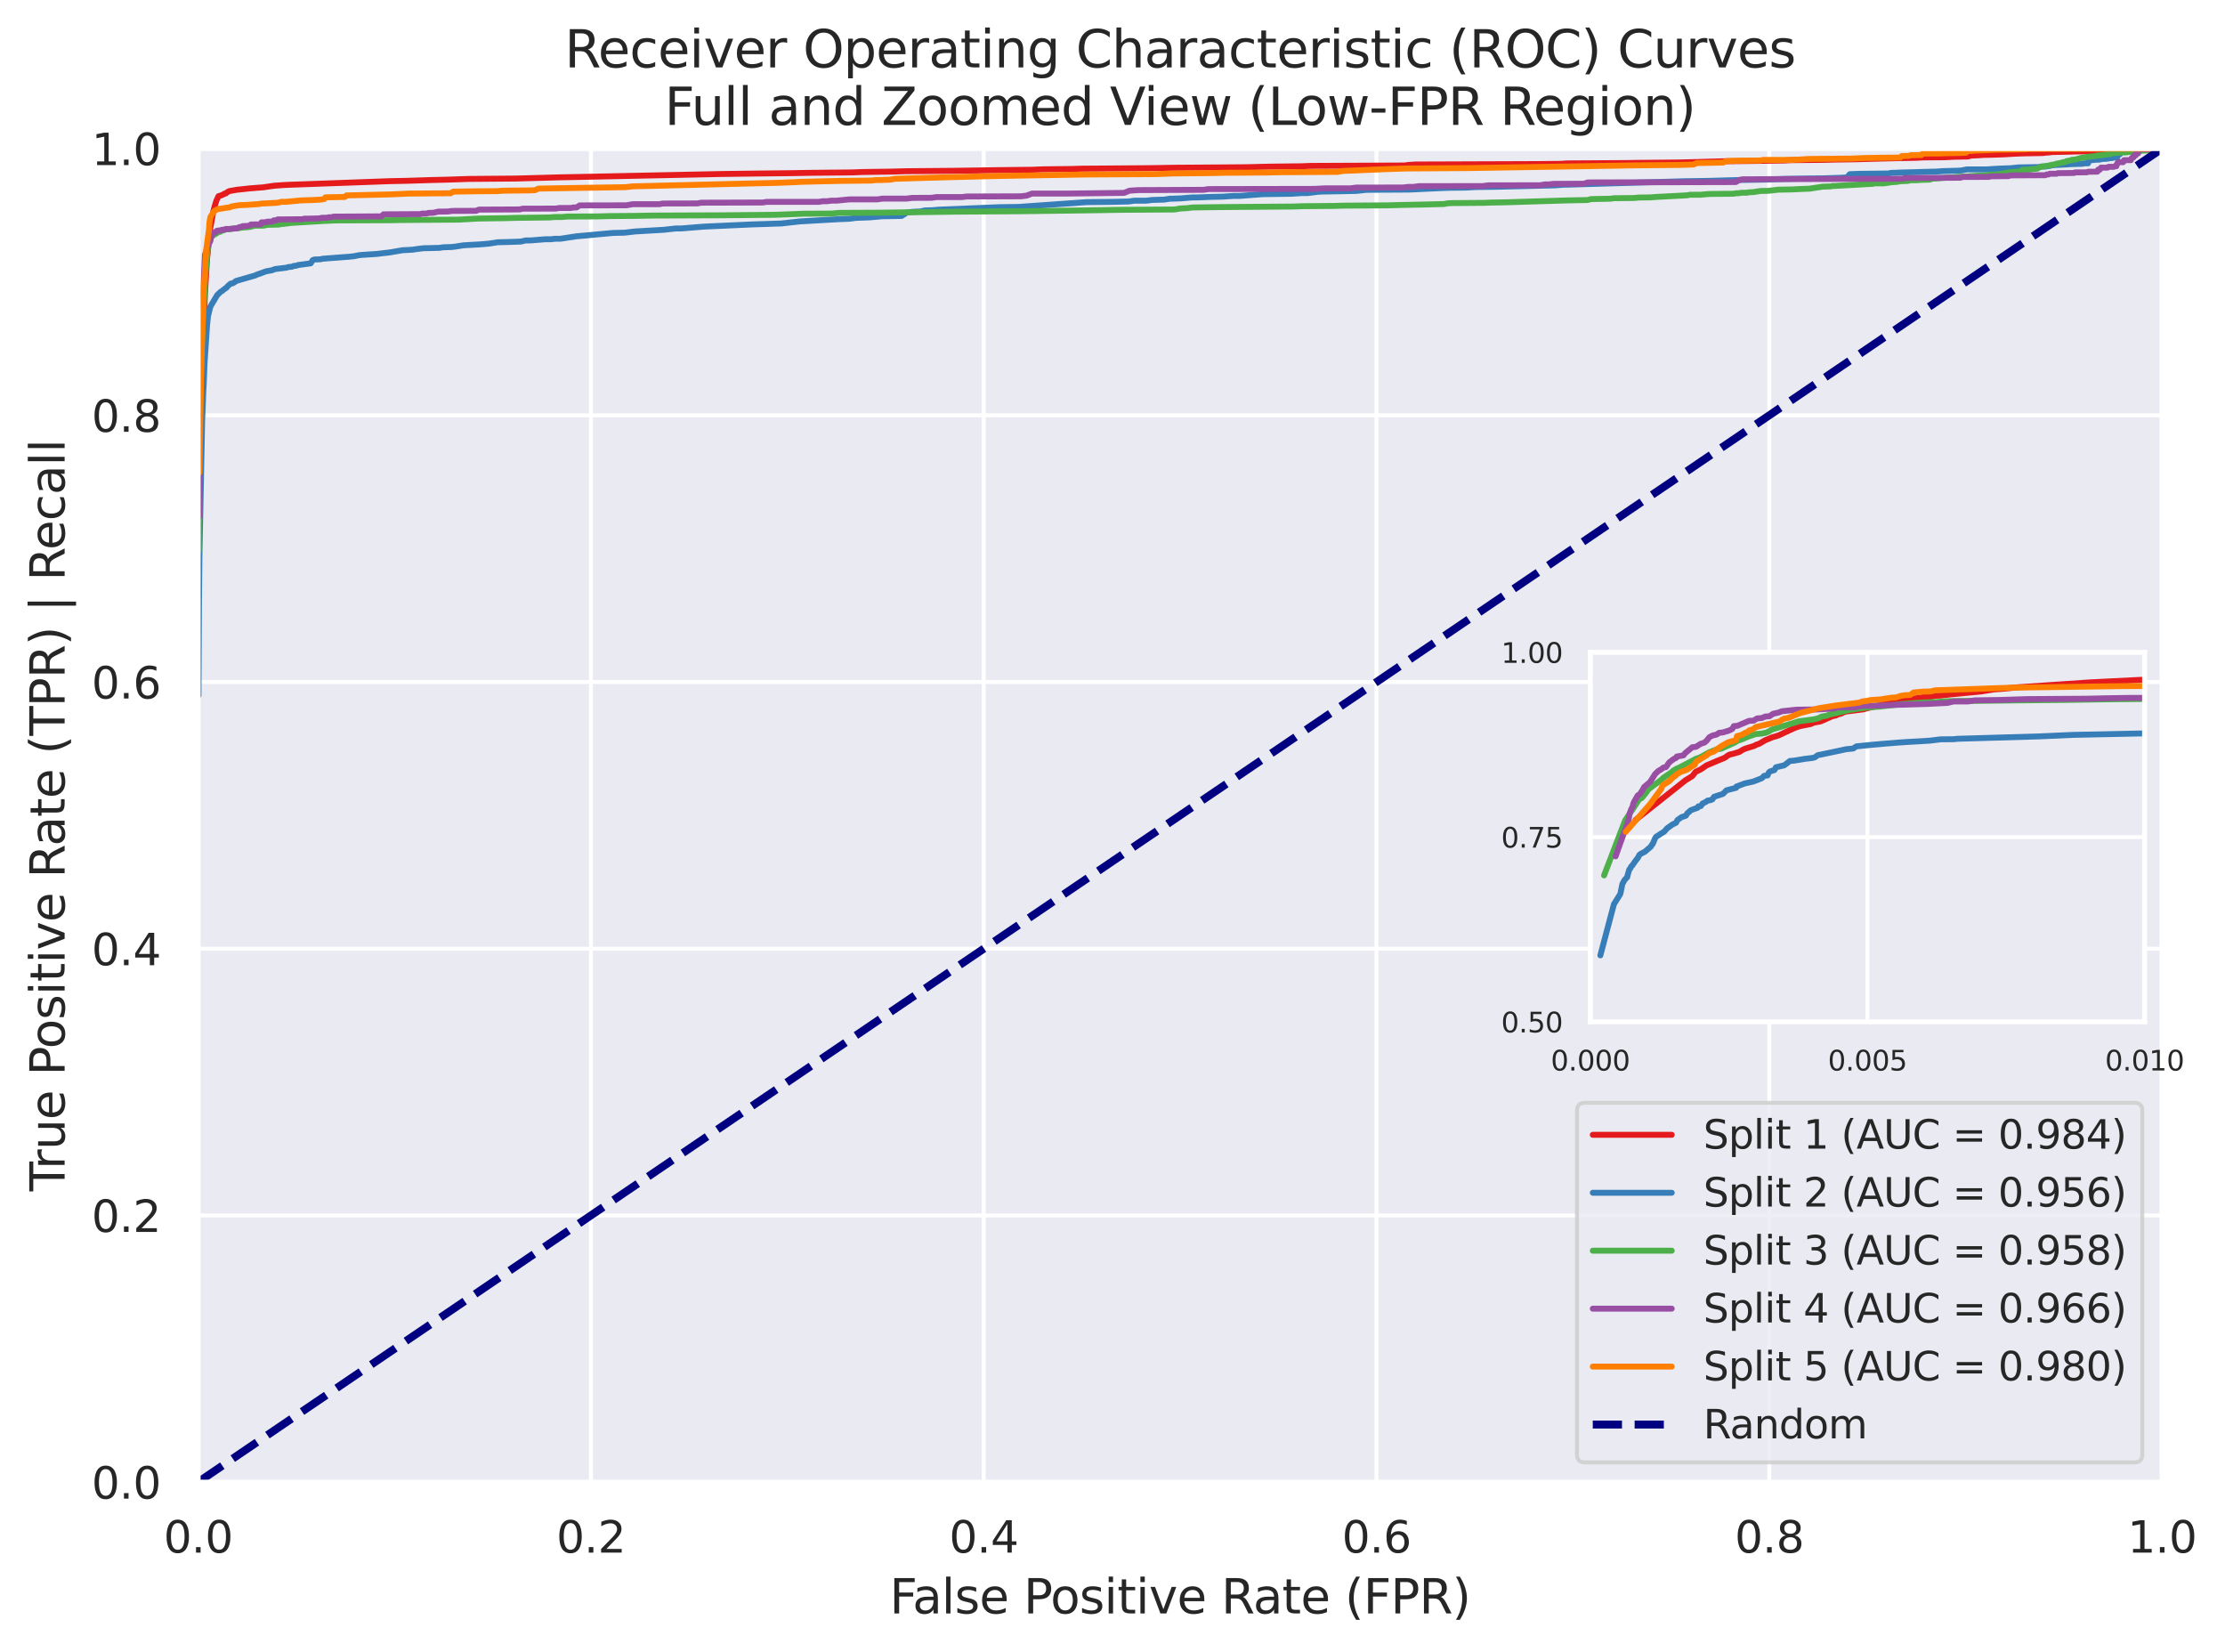 <?xml version="1.0" encoding="utf-8" standalone="no"?>
<!DOCTYPE svg PUBLIC "-//W3C//DTD SVG 1.1//EN"
  "http://www.w3.org/Graphics/SVG/1.1/DTD/svg11.dtd">
<svg xmlns:xlink="http://www.w3.org/1999/xlink" width="563.615pt" height="418.359pt" viewBox="0 0 563.615 418.359" xmlns="http://www.w3.org/2000/svg" version="1.1">
 <defs>
  <style type="text/css">*{stroke-linejoin: round; stroke-linecap: butt}</style>
 </defs>
 <g id="figure_1">
  <g id="patch_1">
   <path d="M 0 418.359 
L 563.615 418.359 
L 563.615 0 
L 0 0 
z
" style="fill: #ffffff"/>
  </g>
  <g id="axes_1">
   <g id="patch_2">
    <path d="M 50.193 375.399 
L 547.668 375.399 
L 547.668 37.635 
L 50.193 37.635 
z
" style="fill: #eaeaf2"/>
   </g>
   <g id="matplotlib.axis_1">
    <g id="xtick_1">
     <g id="line2d_1">
      <path d="M 50.193 375.399 
L 50.193 37.635 
" clip-path="url(#p9411520c81)" style="fill: none; stroke: #ffffff; stroke-linecap: round"/>
     </g>
     <g id="text_1">
      <!-- 0.0 -->
      <g style="fill: #262626" transform="translate(41.447 393.257) scale(0.11 -0.11)">
       <defs>
        <path id="DejaVuSans-30" d="M 2034 4250 
Q 1547 4250 1301 3770 
Q 1056 3291 1056 2328 
Q 1056 1369 1301 889 
Q 1547 409 2034 409 
Q 2525 409 2770 889 
Q 3016 1369 3016 2328 
Q 3016 3291 2770 3770 
Q 2525 4250 2034 4250 
z
M 2034 4750 
Q 2819 4750 3233 4129 
Q 3647 3509 3647 2328 
Q 3647 1150 3233 529 
Q 2819 -91 2034 -91 
Q 1250 -91 836 529 
Q 422 1150 422 2328 
Q 422 3509 836 4129 
Q 1250 4750 2034 4750 
z
" transform="scale(0.016)"/>
        <path id="DejaVuSans-2e" d="M 684 794 
L 1344 794 
L 1344 0 
L 684 0 
L 684 794 
z
" transform="scale(0.016)"/>
       </defs>
       <use xlink:href="#DejaVuSans-30"/>
       <use xlink:href="#DejaVuSans-2e" x="63.623"/>
       <use xlink:href="#DejaVuSans-30" x="95.41"/>
      </g>
     </g>
    </g>
    <g id="xtick_2">
     <g id="line2d_2">
      <path d="M 149.688 375.399 
L 149.688 37.635 
" clip-path="url(#p9411520c81)" style="fill: none; stroke: #ffffff; stroke-linecap: round"/>
     </g>
     <g id="text_2">
      <!-- 0.2 -->
      <g style="fill: #262626" transform="translate(140.942 393.257) scale(0.11 -0.11)">
       <defs>
        <path id="DejaVuSans-32" d="M 1228 531 
L 3431 531 
L 3431 0 
L 469 0 
L 469 531 
Q 828 903 1448 1529 
Q 2069 2156 2228 2338 
Q 2531 2678 2651 2914 
Q 2772 3150 2772 3378 
Q 2772 3750 2511 3984 
Q 2250 4219 1831 4219 
Q 1534 4219 1204 4116 
Q 875 4013 500 3803 
L 500 4441 
Q 881 4594 1212 4672 
Q 1544 4750 1819 4750 
Q 2544 4750 2975 4387 
Q 3406 4025 3406 3419 
Q 3406 3131 3298 2873 
Q 3191 2616 2906 2266 
Q 2828 2175 2409 1742 
Q 1991 1309 1228 531 
z
" transform="scale(0.016)"/>
       </defs>
       <use xlink:href="#DejaVuSans-30"/>
       <use xlink:href="#DejaVuSans-2e" x="63.623"/>
       <use xlink:href="#DejaVuSans-32" x="95.41"/>
      </g>
     </g>
    </g>
    <g id="xtick_3">
     <g id="line2d_3">
      <path d="M 249.183 375.399 
L 249.183 37.635 
" clip-path="url(#p9411520c81)" style="fill: none; stroke: #ffffff; stroke-linecap: round"/>
     </g>
     <g id="text_3">
      <!-- 0.4 -->
      <g style="fill: #262626" transform="translate(240.437 393.257) scale(0.11 -0.11)">
       <defs>
        <path id="DejaVuSans-34" d="M 2419 4116 
L 825 1625 
L 2419 1625 
L 2419 4116 
z
M 2253 4666 
L 3047 4666 
L 3047 1625 
L 3713 1625 
L 3713 1100 
L 3047 1100 
L 3047 0 
L 2419 0 
L 2419 1100 
L 313 1100 
L 313 1709 
L 2253 4666 
z
" transform="scale(0.016)"/>
       </defs>
       <use xlink:href="#DejaVuSans-30"/>
       <use xlink:href="#DejaVuSans-2e" x="63.623"/>
       <use xlink:href="#DejaVuSans-34" x="95.41"/>
      </g>
     </g>
    </g>
    <g id="xtick_4">
     <g id="line2d_4">
      <path d="M 348.678 375.399 
L 348.678 37.635 
" clip-path="url(#p9411520c81)" style="fill: none; stroke: #ffffff; stroke-linecap: round"/>
     </g>
     <g id="text_4">
      <!-- 0.6 -->
      <g style="fill: #262626" transform="translate(339.932 393.257) scale(0.11 -0.11)">
       <defs>
        <path id="DejaVuSans-36" d="M 2113 2584 
Q 1688 2584 1439 2293 
Q 1191 2003 1191 1497 
Q 1191 994 1439 701 
Q 1688 409 2113 409 
Q 2538 409 2786 701 
Q 3034 994 3034 1497 
Q 3034 2003 2786 2293 
Q 2538 2584 2113 2584 
z
M 3366 4563 
L 3366 3988 
Q 3128 4100 2886 4159 
Q 2644 4219 2406 4219 
Q 1781 4219 1451 3797 
Q 1122 3375 1075 2522 
Q 1259 2794 1537 2939 
Q 1816 3084 2150 3084 
Q 2853 3084 3261 2657 
Q 3669 2231 3669 1497 
Q 3669 778 3244 343 
Q 2819 -91 2113 -91 
Q 1303 -91 875 529 
Q 447 1150 447 2328 
Q 447 3434 972 4092 
Q 1497 4750 2381 4750 
Q 2619 4750 2861 4703 
Q 3103 4656 3366 4563 
z
" transform="scale(0.016)"/>
       </defs>
       <use xlink:href="#DejaVuSans-30"/>
       <use xlink:href="#DejaVuSans-2e" x="63.623"/>
       <use xlink:href="#DejaVuSans-36" x="95.41"/>
      </g>
     </g>
    </g>
    <g id="xtick_5">
     <g id="line2d_5">
      <path d="M 448.173 375.399 
L 448.173 37.635 
" clip-path="url(#p9411520c81)" style="fill: none; stroke: #ffffff; stroke-linecap: round"/>
     </g>
     <g id="text_5">
      <!-- 0.8 -->
      <g style="fill: #262626" transform="translate(439.427 393.257) scale(0.11 -0.11)">
       <defs>
        <path id="DejaVuSans-38" d="M 2034 2216 
Q 1584 2216 1326 1975 
Q 1069 1734 1069 1313 
Q 1069 891 1326 650 
Q 1584 409 2034 409 
Q 2484 409 2743 651 
Q 3003 894 3003 1313 
Q 3003 1734 2745 1975 
Q 2488 2216 2034 2216 
z
M 1403 2484 
Q 997 2584 770 2862 
Q 544 3141 544 3541 
Q 544 4100 942 4425 
Q 1341 4750 2034 4750 
Q 2731 4750 3128 4425 
Q 3525 4100 3525 3541 
Q 3525 3141 3298 2862 
Q 3072 2584 2669 2484 
Q 3125 2378 3379 2068 
Q 3634 1759 3634 1313 
Q 3634 634 3220 271 
Q 2806 -91 2034 -91 
Q 1263 -91 848 271 
Q 434 634 434 1313 
Q 434 1759 690 2068 
Q 947 2378 1403 2484 
z
M 1172 3481 
Q 1172 3119 1398 2916 
Q 1625 2713 2034 2713 
Q 2441 2713 2670 2916 
Q 2900 3119 2900 3481 
Q 2900 3844 2670 4047 
Q 2441 4250 2034 4250 
Q 1625 4250 1398 4047 
Q 1172 3844 1172 3481 
z
" transform="scale(0.016)"/>
       </defs>
       <use xlink:href="#DejaVuSans-30"/>
       <use xlink:href="#DejaVuSans-2e" x="63.623"/>
       <use xlink:href="#DejaVuSans-38" x="95.41"/>
      </g>
     </g>
    </g>
    <g id="xtick_6">
     <g id="line2d_6">
      <path d="M 547.668 375.399 
L 547.668 37.635 
" clip-path="url(#p9411520c81)" style="fill: none; stroke: #ffffff; stroke-linecap: round"/>
     </g>
     <g id="text_6">
      <!-- 1.0 -->
      <g style="fill: #262626" transform="translate(538.922 393.257) scale(0.11 -0.11)">
       <defs>
        <path id="DejaVuSans-31" d="M 794 531 
L 1825 531 
L 1825 4091 
L 703 3866 
L 703 4441 
L 1819 4666 
L 2450 4666 
L 2450 531 
L 3481 531 
L 3481 0 
L 794 0 
L 794 531 
z
" transform="scale(0.016)"/>
       </defs>
       <use xlink:href="#DejaVuSans-31"/>
       <use xlink:href="#DejaVuSans-2e" x="63.623"/>
       <use xlink:href="#DejaVuSans-30" x="95.41"/>
      </g>
     </g>
    </g>
    <g id="text_7">
     <!-- False Positive Rate (FPR) -->
     <g style="fill: #262626" transform="translate(225.345 408.663) scale(0.12 -0.12)">
      <defs>
       <path id="DejaVuSans-46" d="M 628 4666 
L 3309 4666 
L 3309 4134 
L 1259 4134 
L 1259 2759 
L 3109 2759 
L 3109 2228 
L 1259 2228 
L 1259 0 
L 628 0 
L 628 4666 
z
" transform="scale(0.016)"/>
       <path id="DejaVuSans-61" d="M 2194 1759 
Q 1497 1759 1228 1600 
Q 959 1441 959 1056 
Q 959 750 1161 570 
Q 1363 391 1709 391 
Q 2188 391 2477 730 
Q 2766 1069 2766 1631 
L 2766 1759 
L 2194 1759 
z
M 3341 1997 
L 3341 0 
L 2766 0 
L 2766 531 
Q 2569 213 2275 61 
Q 1981 -91 1556 -91 
Q 1019 -91 701 211 
Q 384 513 384 1019 
Q 384 1609 779 1909 
Q 1175 2209 1959 2209 
L 2766 2209 
L 2766 2266 
Q 2766 2663 2505 2880 
Q 2244 3097 1772 3097 
Q 1472 3097 1187 3025 
Q 903 2953 641 2809 
L 641 3341 
Q 956 3463 1253 3523 
Q 1550 3584 1831 3584 
Q 2591 3584 2966 3190 
Q 3341 2797 3341 1997 
z
" transform="scale(0.016)"/>
       <path id="DejaVuSans-6c" d="M 603 4863 
L 1178 4863 
L 1178 0 
L 603 0 
L 603 4863 
z
" transform="scale(0.016)"/>
       <path id="DejaVuSans-73" d="M 2834 3397 
L 2834 2853 
Q 2591 2978 2328 3040 
Q 2066 3103 1784 3103 
Q 1356 3103 1142 2972 
Q 928 2841 928 2578 
Q 928 2378 1081 2264 
Q 1234 2150 1697 2047 
L 1894 2003 
Q 2506 1872 2764 1633 
Q 3022 1394 3022 966 
Q 3022 478 2636 193 
Q 2250 -91 1575 -91 
Q 1294 -91 989 -36 
Q 684 19 347 128 
L 347 722 
Q 666 556 975 473 
Q 1284 391 1588 391 
Q 1994 391 2212 530 
Q 2431 669 2431 922 
Q 2431 1156 2273 1281 
Q 2116 1406 1581 1522 
L 1381 1569 
Q 847 1681 609 1914 
Q 372 2147 372 2553 
Q 372 3047 722 3315 
Q 1072 3584 1716 3584 
Q 2034 3584 2315 3537 
Q 2597 3491 2834 3397 
z
" transform="scale(0.016)"/>
       <path id="DejaVuSans-65" d="M 3597 1894 
L 3597 1613 
L 953 1613 
Q 991 1019 1311 708 
Q 1631 397 2203 397 
Q 2534 397 2845 478 
Q 3156 559 3463 722 
L 3463 178 
Q 3153 47 2828 -22 
Q 2503 -91 2169 -91 
Q 1331 -91 842 396 
Q 353 884 353 1716 
Q 353 2575 817 3079 
Q 1281 3584 2069 3584 
Q 2775 3584 3186 3129 
Q 3597 2675 3597 1894 
z
M 3022 2063 
Q 3016 2534 2758 2815 
Q 2500 3097 2075 3097 
Q 1594 3097 1305 2825 
Q 1016 2553 972 2059 
L 3022 2063 
z
" transform="scale(0.016)"/>
       <path id="DejaVuSans-20" transform="scale(0.016)"/>
       <path id="DejaVuSans-50" d="M 1259 4147 
L 1259 2394 
L 2053 2394 
Q 2494 2394 2734 2622 
Q 2975 2850 2975 3272 
Q 2975 3691 2734 3919 
Q 2494 4147 2053 4147 
L 1259 4147 
z
M 628 4666 
L 2053 4666 
Q 2838 4666 3239 4311 
Q 3641 3956 3641 3272 
Q 3641 2581 3239 2228 
Q 2838 1875 2053 1875 
L 1259 1875 
L 1259 0 
L 628 0 
L 628 4666 
z
" transform="scale(0.016)"/>
       <path id="DejaVuSans-6f" d="M 1959 3097 
Q 1497 3097 1228 2736 
Q 959 2375 959 1747 
Q 959 1119 1226 758 
Q 1494 397 1959 397 
Q 2419 397 2687 759 
Q 2956 1122 2956 1747 
Q 2956 2369 2687 2733 
Q 2419 3097 1959 3097 
z
M 1959 3584 
Q 2709 3584 3137 3096 
Q 3566 2609 3566 1747 
Q 3566 888 3137 398 
Q 2709 -91 1959 -91 
Q 1206 -91 779 398 
Q 353 888 353 1747 
Q 353 2609 779 3096 
Q 1206 3584 1959 3584 
z
" transform="scale(0.016)"/>
       <path id="DejaVuSans-69" d="M 603 3500 
L 1178 3500 
L 1178 0 
L 603 0 
L 603 3500 
z
M 603 4863 
L 1178 4863 
L 1178 4134 
L 603 4134 
L 603 4863 
z
" transform="scale(0.016)"/>
       <path id="DejaVuSans-74" d="M 1172 4494 
L 1172 3500 
L 2356 3500 
L 2356 3053 
L 1172 3053 
L 1172 1153 
Q 1172 725 1289 603 
Q 1406 481 1766 481 
L 2356 481 
L 2356 0 
L 1766 0 
Q 1100 0 847 248 
Q 594 497 594 1153 
L 594 3053 
L 172 3053 
L 172 3500 
L 594 3500 
L 594 4494 
L 1172 4494 
z
" transform="scale(0.016)"/>
       <path id="DejaVuSans-76" d="M 191 3500 
L 800 3500 
L 1894 563 
L 2988 3500 
L 3597 3500 
L 2284 0 
L 1503 0 
L 191 3500 
z
" transform="scale(0.016)"/>
       <path id="DejaVuSans-52" d="M 2841 2188 
Q 3044 2119 3236 1894 
Q 3428 1669 3622 1275 
L 4263 0 
L 3584 0 
L 2988 1197 
Q 2756 1666 2539 1819 
Q 2322 1972 1947 1972 
L 1259 1972 
L 1259 0 
L 628 0 
L 628 4666 
L 2053 4666 
Q 2853 4666 3247 4331 
Q 3641 3997 3641 3322 
Q 3641 2881 3436 2590 
Q 3231 2300 2841 2188 
z
M 1259 4147 
L 1259 2491 
L 2053 2491 
Q 2509 2491 2742 2702 
Q 2975 2913 2975 3322 
Q 2975 3731 2742 3939 
Q 2509 4147 2053 4147 
L 1259 4147 
z
" transform="scale(0.016)"/>
       <path id="DejaVuSans-28" d="M 1984 4856 
Q 1566 4138 1362 3434 
Q 1159 2731 1159 2009 
Q 1159 1288 1364 580 
Q 1569 -128 1984 -844 
L 1484 -844 
Q 1016 -109 783 600 
Q 550 1309 550 2009 
Q 550 2706 781 3412 
Q 1013 4119 1484 4856 
L 1984 4856 
z
" transform="scale(0.016)"/>
       <path id="DejaVuSans-29" d="M 513 4856 
L 1013 4856 
Q 1481 4119 1714 3412 
Q 1947 2706 1947 2009 
Q 1947 1309 1714 600 
Q 1481 -109 1013 -844 
L 513 -844 
Q 928 -128 1133 580 
Q 1338 1288 1338 2009 
Q 1338 2731 1133 3434 
Q 928 4138 513 4856 
z
" transform="scale(0.016)"/>
      </defs>
      <use xlink:href="#DejaVuSans-46"/>
      <use xlink:href="#DejaVuSans-61" x="48.395"/>
      <use xlink:href="#DejaVuSans-6c" x="109.674"/>
      <use xlink:href="#DejaVuSans-73" x="137.457"/>
      <use xlink:href="#DejaVuSans-65" x="189.557"/>
      <use xlink:href="#DejaVuSans-20" x="251.08"/>
      <use xlink:href="#DejaVuSans-50" x="282.867"/>
      <use xlink:href="#DejaVuSans-6f" x="339.545"/>
      <use xlink:href="#DejaVuSans-73" x="400.727"/>
      <use xlink:href="#DejaVuSans-69" x="452.826"/>
      <use xlink:href="#DejaVuSans-74" x="480.609"/>
      <use xlink:href="#DejaVuSans-69" x="519.818"/>
      <use xlink:href="#DejaVuSans-76" x="547.602"/>
      <use xlink:href="#DejaVuSans-65" x="606.781"/>
      <use xlink:href="#DejaVuSans-20" x="668.305"/>
      <use xlink:href="#DejaVuSans-52" x="700.092"/>
      <use xlink:href="#DejaVuSans-61" x="767.324"/>
      <use xlink:href="#DejaVuSans-74" x="828.604"/>
      <use xlink:href="#DejaVuSans-65" x="867.812"/>
      <use xlink:href="#DejaVuSans-20" x="929.336"/>
      <use xlink:href="#DejaVuSans-28" x="961.123"/>
      <use xlink:href="#DejaVuSans-46" x="1000.137"/>
      <use xlink:href="#DejaVuSans-50" x="1057.656"/>
      <use xlink:href="#DejaVuSans-52" x="1117.959"/>
      <use xlink:href="#DejaVuSans-29" x="1187.441"/>
     </g>
    </g>
   </g>
   <g id="matplotlib.axis_2">
    <g id="ytick_1">
     <g id="line2d_7">
      <path d="M 50.193 375.399 
L 547.668 375.399 
" clip-path="url(#p9411520c81)" style="fill: none; stroke: #ffffff; stroke-linecap: round"/>
     </g>
     <g id="text_8">
      <!-- 0.0 -->
      <g style="fill: #262626" transform="translate(23.2 379.578) scale(0.11 -0.11)">
       <use xlink:href="#DejaVuSans-30"/>
       <use xlink:href="#DejaVuSans-2e" x="63.623"/>
       <use xlink:href="#DejaVuSans-30" x="95.41"/>
      </g>
     </g>
    </g>
    <g id="ytick_2">
     <g id="line2d_8">
      <path d="M 50.193 307.846 
L 547.668 307.846 
" clip-path="url(#p9411520c81)" style="fill: none; stroke: #ffffff; stroke-linecap: round"/>
     </g>
     <g id="text_9">
      <!-- 0.2 -->
      <g style="fill: #262626" transform="translate(23.2 312.025) scale(0.11 -0.11)">
       <use xlink:href="#DejaVuSans-30"/>
       <use xlink:href="#DejaVuSans-2e" x="63.623"/>
       <use xlink:href="#DejaVuSans-32" x="95.41"/>
      </g>
     </g>
    </g>
    <g id="ytick_3">
     <g id="line2d_9">
      <path d="M 50.193 240.294 
L 547.668 240.294 
" clip-path="url(#p9411520c81)" style="fill: none; stroke: #ffffff; stroke-linecap: round"/>
     </g>
     <g id="text_10">
      <!-- 0.4 -->
      <g style="fill: #262626" transform="translate(23.2 244.473) scale(0.11 -0.11)">
       <use xlink:href="#DejaVuSans-30"/>
       <use xlink:href="#DejaVuSans-2e" x="63.623"/>
       <use xlink:href="#DejaVuSans-34" x="95.41"/>
      </g>
     </g>
    </g>
    <g id="ytick_4">
     <g id="line2d_10">
      <path d="M 50.193 172.741 
L 547.668 172.741 
" clip-path="url(#p9411520c81)" style="fill: none; stroke: #ffffff; stroke-linecap: round"/>
     </g>
     <g id="text_11">
      <!-- 0.6 -->
      <g style="fill: #262626" transform="translate(23.2 176.92) scale(0.11 -0.11)">
       <use xlink:href="#DejaVuSans-30"/>
       <use xlink:href="#DejaVuSans-2e" x="63.623"/>
       <use xlink:href="#DejaVuSans-36" x="95.41"/>
      </g>
     </g>
    </g>
    <g id="ytick_5">
     <g id="line2d_11">
      <path d="M 50.193 105.188 
L 547.668 105.188 
" clip-path="url(#p9411520c81)" style="fill: none; stroke: #ffffff; stroke-linecap: round"/>
     </g>
     <g id="text_12">
      <!-- 0.8 -->
      <g style="fill: #262626" transform="translate(23.2 109.367) scale(0.11 -0.11)">
       <use xlink:href="#DejaVuSans-30"/>
       <use xlink:href="#DejaVuSans-2e" x="63.623"/>
       <use xlink:href="#DejaVuSans-38" x="95.41"/>
      </g>
     </g>
    </g>
    <g id="ytick_6">
     <g id="line2d_12">
      <path d="M 50.193 37.635 
L 547.668 37.635 
" clip-path="url(#p9411520c81)" style="fill: none; stroke: #ffffff; stroke-linecap: round"/>
     </g>
     <g id="text_13">
      <!-- 1.0 -->
      <g style="fill: #262626" transform="translate(23.2 41.814) scale(0.11 -0.11)">
       <use xlink:href="#DejaVuSans-31"/>
       <use xlink:href="#DejaVuSans-2e" x="63.623"/>
       <use xlink:href="#DejaVuSans-30" x="95.41"/>
      </g>
     </g>
    </g>
    <g id="text_14">
     <!-- True Positive Rate (TPR) | Recall -->
     <g style="fill: #262626" transform="translate(16.371 301.729) rotate(-90) scale(0.12 -0.12)">
      <defs>
       <path id="DejaVuSans-54" d="M -19 4666 
L 3928 4666 
L 3928 4134 
L 2272 4134 
L 2272 0 
L 1638 0 
L 1638 4134 
L -19 4134 
L -19 4666 
z
" transform="scale(0.016)"/>
       <path id="DejaVuSans-72" d="M 2631 2963 
Q 2534 3019 2420 3045 
Q 2306 3072 2169 3072 
Q 1681 3072 1420 2755 
Q 1159 2438 1159 1844 
L 1159 0 
L 581 0 
L 581 3500 
L 1159 3500 
L 1159 2956 
Q 1341 3275 1631 3429 
Q 1922 3584 2338 3584 
Q 2397 3584 2469 3576 
Q 2541 3569 2628 3553 
L 2631 2963 
z
" transform="scale(0.016)"/>
       <path id="DejaVuSans-75" d="M 544 1381 
L 544 3500 
L 1119 3500 
L 1119 1403 
Q 1119 906 1312 657 
Q 1506 409 1894 409 
Q 2359 409 2629 706 
Q 2900 1003 2900 1516 
L 2900 3500 
L 3475 3500 
L 3475 0 
L 2900 0 
L 2900 538 
Q 2691 219 2414 64 
Q 2138 -91 1772 -91 
Q 1169 -91 856 284 
Q 544 659 544 1381 
z
M 1991 3584 
L 1991 3584 
z
" transform="scale(0.016)"/>
       <path id="DejaVuSans-7c" d="M 1344 4891 
L 1344 -1509 
L 813 -1509 
L 813 4891 
L 1344 4891 
z
" transform="scale(0.016)"/>
       <path id="DejaVuSans-63" d="M 3122 3366 
L 3122 2828 
Q 2878 2963 2633 3030 
Q 2388 3097 2138 3097 
Q 1578 3097 1268 2742 
Q 959 2388 959 1747 
Q 959 1106 1268 751 
Q 1578 397 2138 397 
Q 2388 397 2633 464 
Q 2878 531 3122 666 
L 3122 134 
Q 2881 22 2623 -34 
Q 2366 -91 2075 -91 
Q 1284 -91 818 406 
Q 353 903 353 1747 
Q 353 2603 823 3093 
Q 1294 3584 2113 3584 
Q 2378 3584 2631 3529 
Q 2884 3475 3122 3366 
z
" transform="scale(0.016)"/>
      </defs>
      <use xlink:href="#DejaVuSans-54"/>
      <use xlink:href="#DejaVuSans-72" x="46.334"/>
      <use xlink:href="#DejaVuSans-75" x="87.447"/>
      <use xlink:href="#DejaVuSans-65" x="150.826"/>
      <use xlink:href="#DejaVuSans-20" x="212.35"/>
      <use xlink:href="#DejaVuSans-50" x="244.137"/>
      <use xlink:href="#DejaVuSans-6f" x="300.814"/>
      <use xlink:href="#DejaVuSans-73" x="361.996"/>
      <use xlink:href="#DejaVuSans-69" x="414.096"/>
      <use xlink:href="#DejaVuSans-74" x="441.879"/>
      <use xlink:href="#DejaVuSans-69" x="481.088"/>
      <use xlink:href="#DejaVuSans-76" x="508.871"/>
      <use xlink:href="#DejaVuSans-65" x="568.051"/>
      <use xlink:href="#DejaVuSans-20" x="629.574"/>
      <use xlink:href="#DejaVuSans-52" x="661.361"/>
      <use xlink:href="#DejaVuSans-61" x="728.594"/>
      <use xlink:href="#DejaVuSans-74" x="789.873"/>
      <use xlink:href="#DejaVuSans-65" x="829.082"/>
      <use xlink:href="#DejaVuSans-20" x="890.605"/>
      <use xlink:href="#DejaVuSans-28" x="922.393"/>
      <use xlink:href="#DejaVuSans-54" x="961.406"/>
      <use xlink:href="#DejaVuSans-50" x="1022.49"/>
      <use xlink:href="#DejaVuSans-52" x="1082.793"/>
      <use xlink:href="#DejaVuSans-29" x="1152.275"/>
      <use xlink:href="#DejaVuSans-20" x="1191.289"/>
      <use xlink:href="#DejaVuSans-7c" x="1223.076"/>
      <use xlink:href="#DejaVuSans-20" x="1256.768"/>
      <use xlink:href="#DejaVuSans-52" x="1288.555"/>
      <use xlink:href="#DejaVuSans-65" x="1353.537"/>
      <use xlink:href="#DejaVuSans-63" x="1415.061"/>
      <use xlink:href="#DejaVuSans-61" x="1470.041"/>
      <use xlink:href="#DejaVuSans-6c" x="1531.32"/>
      <use xlink:href="#DejaVuSans-6c" x="1559.104"/>
     </g>
    </g>
   </g>
   <g id="line2d_13">
    <path d="M 547.668 37.635 
L 541.343 37.712 
L 540.99 37.751 
L 536.765 37.86 
L 536.323 37.944 
L 535.395 38.015 
L 535.179 38.086 
L 530.966 38.163 
L 530.726 38.272 
L 525.273 38.382 
L 524.449 38.412 
L 519.783 38.514 
L 519.293 38.585 
L 517.979 38.694 
L 517.466 38.765 
L 512.937 38.842 
L 511.703 38.881 
L 509.477 38.977 
L 507.821 39.086 
L 505.708 39.164 
L 504.273 39.202 
L 502.302 39.241 
L 501.377 39.318 
L 499.068 39.428 
L 498.627 39.633 
L 494.768 39.718 
L 492.495 39.833 
L 487.218 39.872 
L 485.291 39.975 
L 480.918 40.059 
L 478.707 40.11 
L 475.383 40.185 
L 470.357 40.331 
L 464.755 40.415 
L 461.733 40.492 
L 453.623 40.563 
L 452.157 40.647 
L 446.734 40.725 
L 444.46 40.763 
L 436.888 40.841 
L 432.405 40.964 
L 429.974 41.041 
L 424.981 41.156 
L 414.39 41.257 
L 411.973 41.296 
L 396.946 41.39 
L 395.391 41.499 
L 389.627 41.555 
L 358.677 41.664 
L 356.742 41.771 
L 355.84 41.919 
L 331.924 42.021 
L 329.77 42.111 
L 321.508 42.209 
L 315.38 42.357 
L 302.572 42.451 
L 297.996 42.481 
L 291.134 42.59 
L 286.499 42.629 
L 273.714 42.725 
L 271.326 42.802 
L 264.105 42.887 
L 261.58 42.994 
L 252.902 43.092 
L 241.864 43.259 
L 229.549 43.366 
L 225.868 43.465 
L 218.426 43.572 
L 215.854 43.673 
L 205.379 43.775 
L 200.428 43.86 
L 191.444 43.96 
L 182.856 44.07 
L 146.276 44.827 
L 141.928 44.912 
L 130.694 45.222 
L 118.667 45.323 
L 113.355 45.506 
L 109.052 45.605 
L 103.313 45.791 
L 98.766 45.885 
L 75.352 46.731 
L 74.116 46.769 
L 72.004 46.859 
L 70.509 46.968 
L 69.455 47.039 
L 66.549 47.464 
L 65.196 47.553 
L 64.443 47.624 
L 63.184 47.718 
L 61.096 47.951 
L 60.106 48.048 
L 58.488 48.333 
L 58.128 48.384 
L 57.91 48.519 
L 57.694 48.582 
L 57.181 49.008 
L 56.888 49.038 
L 56.692 49.184 
L 55.904 49.537 
L 55.609 49.6 
L 55.351 49.69 
L 54.822 50.813 
L 54.532 51.716 
L 54.118 53.184 
L 53.339 57.382 
L 53.289 57.491 
L 53.025 59.421 
L 52.956 60.204 
L 52.645 63.68 
L 52.447 65.582 
L 51.963 73.631 
L 51.411 85.493 
L 51.048 96.101 
L 50.6 114.196 
L 50.6 114.196 
" clip-path="url(#p9411520c81)" style="fill: none; stroke: #e41a1c; stroke-width: 1.5; stroke-linecap: round"/>
   </g>
   <g id="line2d_14">
    <path d="M 547.668 37.635 
L 543.702 37.697 
L 543.531 37.759 
L 539.995 37.821 
L 539.615 38.004 
L 538.65 38.096 
L 538.384 38.218 
L 537.148 38.218 
L 537.045 39.034 
L 536.561 39.034 
L 536.36 39.85 
L 535.584 39.912 
L 534.941 40.029 
L 534.338 40.089 
L 533.68 40.211 
L 532.323 40.271 
L 531.937 40.424 
L 530.62 40.484 
L 530.212 40.546 
L 529.134 40.546 
L 528.952 41.361 
L 527.841 41.361 
L 527.617 41.482 
L 524.462 41.574 
L 523.823 41.636 
L 520.915 41.785 
L 519.994 41.842 
L 518.927 42.077 
L 518.558 42.077 
L 518.218 42.194 
L 516.911 42.194 
L 516.58 42.311 
L 511.283 42.4 
L 509.317 42.61 
L 507.459 42.666 
L 506.176 42.727 
L 504.894 42.788 
L 504.116 42.849 
L 503.203 42.909 
L 498.222 42.909 
L 496.84 43.178 
L 495.858 43.238 
L 492.209 43.331 
L 490.699 43.451 
L 487.028 43.544 
L 485.23 43.604 
L 481.567 43.696 
L 480.272 43.758 
L 479.036 43.79 
L 478.4 43.939 
L 470.74 44.031 
L 468.569 44.12 
L 467.84 44.936 
L 466.359 45.028 
L 461.145 45.186 
L 457.954 45.218 
L 452.188 45.307 
L 447.641 45.485 
L 441.26 45.574 
L 432.58 45.818 
L 426.407 45.911 
L 397.362 46.767 
L 396.23 46.767 
L 393.908 46.951 
L 390.173 47.04 
L 385.161 47.162 
L 382.627 47.222 
L 378.907 47.314 
L 373.815 47.376 
L 371.235 47.527 
L 367.417 47.559 
L 364.807 47.651 
L 356.984 48.018 
L 346.183 48.078 
L 343.607 48.355 
L 339.45 48.446 
L 335.407 48.506 
L 333.938 48.566 
L 331.281 48.902 
L 329.836 48.902 
L 327.03 49.083 
L 319.862 49.177 
L 313.974 49.629 
L 312.406 49.629 
L 309.599 49.811 
L 306.668 49.873 
L 303.464 49.999 
L 302.098 49.999 
L 299.072 50.249 
L 296.244 50.343 
L 294.909 50.557 
L 291.817 50.647 
L 290.331 50.833 
L 287.356 50.833 
L 285.822 51.044 
L 281.251 51.133 
L 275.306 51.194 
L 257.953 52.415 
L 253.232 52.475 
L 237.666 53.109 
L 236.037 53.26 
L 234.381 53.292 
L 232.988 53.571 
L 231.387 53.633 
L 229.721 53.817 
L 228.397 54.695 
L 223.432 54.784 
L 220.194 55.063 
L 216.835 55.187 
L 215.239 55.403 
L 212.258 55.527 
L 207.343 55.806 
L 202.553 56.084 
L 197.889 56.605 
L 190.375 56.849 
L 178.348 57.397 
L 172.556 57.862 
L 171.219 57.862 
L 168.137 58.202 
L 160.82 58.63 
L 158.196 58.937 
L 155.339 58.998 
L 145.966 59.858 
L 141.943 60.473 
L 140.625 60.473 
L 139.489 60.597 
L 138.138 60.597 
L 134.38 60.898 
L 133.165 60.898 
L 131.975 61.176 
L 129.611 61.27 
L 126.039 61.364 
L 123.879 61.703 
L 121.713 61.888 
L 117.389 62.135 
L 115.427 62.442 
L 114.419 62.565 
L 112.295 62.63 
L 111.289 62.785 
L 107.237 62.876 
L 105.49 63.093 
L 104.52 63.244 
L 102.793 63.338 
L 102.021 63.367 
L 98.66 63.948 
L 97.01 64.129 
L 95.466 64.317 
L 91.716 64.562 
L 91.023 64.623 
L 89.61 64.904 
L 88.485 65.022 
L 82.729 65.455 
L 81.683 65.544 
L 81.186 65.668 
L 79.673 65.73 
L 79.214 65.884 
L 78.708 66.7 
L 75.49 67.132 
L 75.133 67.282 
L 74.326 67.376 
L 73.993 67.559 
L 73.173 67.621 
L 72.493 67.806 
L 69.706 68.145 
L 68.889 68.451 
L 67.399 68.721 
L 66.962 68.875 
L 66.485 69.063 
L 65.031 69.575 
L 64.675 69.761 
L 59.749 71.18 
L 59.375 71.515 
L 59.148 71.609 
L 58.934 71.764 
L 58.574 71.824 
L 58.448 71.824 
L 58.149 72.066 
L 57.61 72.545 
L 57.388 72.87 
L 56.984 73.11 
L 56.773 73.289 
L 56.402 73.56 
L 56.247 73.715 
L 56.04 73.839 
L 55.897 73.899 
L 55.179 74.591 
L 55.036 74.713 
L 53.31 77.611 
L 53.064 78.517 
L 52.683 80.128 
L 52.462 82.245 
L 51.805 92.103 
L 51.603 97.326 
L 51.505 98.966 
L 51.384 102.331 
L 51.211 106.283 
L 50.512 140.942 
L 50.405 152.719 
L 50.283 176.133 
L 50.283 176.133 
" clip-path="url(#p9411520c81)" style="fill: none; stroke: #377eb8; stroke-width: 1.5; stroke-linecap: round"/>
   </g>
   <g id="line2d_15">
    <path d="M 547.668 37.635 
L 546.998 37.737 
L 546.812 37.788 
L 545.675 37.89 
L 545.463 37.941 
L 544.058 38.043 
L 543.812 38.094 
L 542.279 38.196 
L 541.901 38.297 
L 540.526 38.399 
L 540.225 38.45 
L 539.018 38.501 
L 538.793 38.587 
L 536.328 38.689 
L 536.003 38.751 
L 535.207 38.802 
L 534.552 39.041 
L 533.601 39.115 
L 533.232 39.166 
L 532.243 39.332 
L 531.23 39.397 
L 530.95 39.48 
L 530.274 39.576 
L 529.821 39.608 
L 529.043 39.71 
L 528.616 39.742 
L 528.265 39.825 
L 527.893 39.857 
L 527.337 39.959 
L 525.702 40.416 
L 524.836 40.467 
L 524.625 40.591 
L 524.294 40.653 
L 524.106 40.704 
L 523.465 40.798 
L 523.119 41.018 
L 522.479 41.101 
L 522.273 41.203 
L 521.05 41.452 
L 520.94 41.452 
L 520.704 41.565 
L 520.449 41.627 
L 519.849 41.733 
L 519.337 41.835 
L 519.042 41.918 
L 517.864 42.103 
L 517.348 42.165 
L 517.041 42.279 
L 516.771 42.279 
L 516.069 42.713 
L 514.838 42.815 
L 514.211 42.949 
L 512.27 43.032 
L 511.905 43.334 
L 511.346 43.49 
L 510.025 43.555 
L 509.579 43.617 
L 509.151 43.617 
L 508.743 43.734 
L 508.136 43.796 
L 505.772 44.218 
L 503.999 44.218 
L 503.503 44.332 
L 502.982 44.426 
L 500.551 44.52 
L 498.116 44.697 
L 496.056 44.794 
L 494.721 44.92 
L 492.736 45.027 
L 491.013 45.172 
L 489.484 45.266 
L 488.819 45.503 
L 486.424 45.565 
L 485.649 45.651 
L 484.068 45.651 
L 483.165 45.837 
L 481.38 45.899 
L 480.512 46.063 
L 479.275 46.146 
L 477.125 46.449 
L 474.81 46.449 
L 474.402 46.562 
L 472.37 46.668 
L 464.681 47.103 
L 464.186 47.103 
L 463.729 47.216 
L 461.698 47.278 
L 458.396 47.787 
L 456.149 47.87 
L 453.853 47.983 
L 450.455 48.045 
L 447.906 48.338 
L 445.973 48.37 
L 444.187 48.647 
L 443.02 48.709 
L 442.404 48.822 
L 441.144 48.822 
L 440.39 48.947 
L 439.692 48.947 
L 439.154 49.071 
L 432.852 49.133 
L 430.769 49.325 
L 428.053 49.325 
L 427.358 49.472 
L 419.616 49.876 
L 418.03 50 
L 415.175 50.032 
L 413.837 50.156 
L 408.758 50.207 
L 407.957 50.331 
L 403.053 50.425 
L 402.119 50.664 
L 397.198 50.758 
L 381.43 51.241 
L 377.663 51.306 
L 375.819 51.38 
L 367.629 51.442 
L 366.663 51.504 
L 365.722 51.679 
L 360.184 51.813 
L 354.899 51.919 
L 351.344 52.014 
L 340.445 52.088 
L 337.791 52.162 
L 330.17 52.224 
L 327.613 52.309 
L 315.336 52.404 
L 307.89 52.468 
L 302.084 52.551 
L 300.654 52.726 
L 299.103 52.8 
L 297.499 53.061 
L 283.94 53.144 
L 279.184 53.228 
L 258.248 53.511 
L 242.694 53.608 
L 222.963 53.868 
L 212.435 53.919 
L 210.68 54.094 
L 203.603 54.126 
L 196.304 54.408 
L 182.509 54.534 
L 165.621 54.598 
L 160.651 54.682 
L 154.315 54.733 
L 151.254 54.816 
L 143.783 54.848 
L 142.223 54.965 
L 140.619 54.965 
L 139.186 55.078 
L 130.646 55.185 
L 128.039 55.259 
L 121.166 55.355 
L 116.254 55.628 
L 101.777 55.73 
L 98.784 55.78 
L 85.141 55.831 
L 83.738 55.893 
L 81.787 55.977 
L 73.745 56.465 
L 71.872 56.705 
L 71.46 56.705 
L 70.595 56.881 
L 67.758 56.945 
L 66.73 57.157 
L 64.321 57.157 
L 64.058 57.293 
L 63.487 57.432 
L 62.653 57.558 
L 61.363 57.641 
L 60.431 57.797 
L 59.181 57.859 
L 58.296 58.007 
L 57.06 58.101 
L 55.974 58.583 
L 55.742 58.717 
L 55.499 58.749 
L 55.226 58.895 
L 54.804 59.123 
L 54.551 59.3 
L 54.23 59.48 
L 54.076 59.574 
L 53.723 59.825 
L 53.352 60.205 
L 52.934 61.608 
L 52.594 63.392 
L 52.432 65.136 
L 52.031 69.664 
L 51.108 87.105 
L 50.678 102.64 
L 50.506 114.412 
L 50.317 139.58 
L 50.317 139.58 
" clip-path="url(#p9411520c81)" style="fill: none; stroke: #4daf4a; stroke-width: 1.5; stroke-linecap: round"/>
   </g>
   <g id="line2d_16">
    <path d="M 547.668 37.635 
L 544.474 37.635 
L 544.349 37.821 
L 541.792 37.821 
L 541.616 38.844 
L 541.177 38.844 
L 540.991 39.356 
L 540.595 39.356 
L 540.435 39.868 
L 540.186 39.868 
L 540.026 40.054 
L 539.947 40.054 
L 539.774 40.566 
L 538.044 40.566 
L 537.833 41.077 
L 536.499 41.077 
L 536.303 41.589 
L 536.207 41.589 
L 536.097 42.101 
L 535.701 42.101 
L 535.481 42.245 
L 534.106 42.245 
L 533.89 42.455 
L 532.195 42.455 
L 531.94 42.966 
L 531.478 42.966 
L 531.311 43.478 
L 528.942 43.502 
L 528.598 43.646 
L 525.603 43.67 
L 525.4 43.814 
L 521.23 43.862 
L 520.975 44.006 
L 519.206 44.006 
L 518.914 44.192 
L 518.415 44.192 
L 518.1 44.378 
L 509.177 44.426 
L 508.812 44.612 
L 504.28 44.66 
L 503.827 44.804 
L 497.152 44.828 
L 496.612 45.014 
L 482.576 45.086 
L 481.886 45.272 
L 448.771 45.368 
L 443.794 45.416 
L 441.42 45.416 
L 440.542 45.602 
L 439.698 46.114 
L 402.18 46.21 
L 401.262 46.54 
L 393.518 46.564 
L 392.405 46.708 
L 391.357 46.708 
L 390.127 46.918 
L 377.038 46.942 
L 375.597 47.128 
L 359.383 47.152 
L 358.048 47.338 
L 356.693 47.338 
L 355.399 47.491 
L 343.51 47.515 
L 342.125 47.701 
L 335.665 47.701 
L 332.947 47.845 
L 306.106 47.893 
L 304.883 48.079 
L 288.293 48.151 
L 286.132 48.295 
L 284.733 48.855 
L 270.698 49.023 
L 261.415 49.023 
L 260.104 49.535 
L 258.634 49.721 
L 244.825 49.769 
L 243.715 49.913 
L 237.246 49.913 
L 235.994 50.099 
L 231.063 50.123 
L 229.608 50.308 
L 223.537 50.308 
L 222.313 50.494 
L 215.271 50.494 
L 211.867 50.824 
L 210.637 50.824 
L 209.436 50.968 
L 208.401 50.968 
L 207.342 51.136 
L 194.159 51.136 
L 193.231 51.289 
L 187.047 51.313 
L 177.622 51.338 
L 176.693 51.523 
L 167.889 51.547 
L 167.031 51.715 
L 160.315 51.715 
L 158.68 52.003 
L 146.844 52.027 
L 146.065 52.539 
L 145.324 52.539 
L 144.53 52.683 
L 141.616 52.683 
L 140.773 52.827 
L 132.353 52.851 
L 131.669 53.043 
L 121.293 53.092 
L 120.604 53.4 
L 114.491 53.424 
L 113.405 53.578 
L 110.989 53.602 
L 109.733 53.899 
L 108.567 53.923 
L 108.014 54.091 
L 106.946 54.091 
L 106.42 54.235 
L 97.142 54.283 
L 96.642 54.795 
L 84.455 54.867 
L 84.065 55.021 
L 83.249 55.021 
L 82.806 55.165 
L 81.398 55.165 
L 81.058 55.309 
L 78.21 55.381 
L 77.027 55.381 
L 76.697 55.525 
L 70.331 55.573 
L 70.016 55.807 
L 69.358 55.807 
L 69.061 56.104 
L 67.643 56.152 
L 67.401 56.296 
L 66.24 56.321 
L 66.057 56.832 
L 63.596 56.856 
L 62.998 57.21 
L 61.414 57.282 
L 61.252 57.447 
L 60.725 57.495 
L 60.419 57.649 
L 60.267 57.673 
L 60.131 57.826 
L 58.115 57.994 
L 57.195 57.994 
L 56.987 58.18 
L 56.182 58.204 
L 56.017 58.348 
L 55.255 58.396 
L 55.019 58.468 
L 54.874 58.492 
L 54.664 58.822 
L 54.186 58.87 
L 53.789 59.437 
L 53.723 59.437 
L 53.643 59.581 
L 53.523 60.093 
L 53.454 60.093 
L 53.284 61.06 
L 52.989 61.571 
L 52.937 61.571 
L 51.914 64.55 
L 51.044 83.7 
L 50.83 91.099 
L 50.73 96.853 
L 50.572 108.244 
L 50.42 130.885 
L 50.42 130.885 
" clip-path="url(#p9411520c81)" style="fill: none; stroke: #984ea3; stroke-width: 1.5; stroke-linecap: round"/>
   </g>
   <g id="line2d_17">
    <path d="M 547.668 37.635 
L 514.128 37.729 
L 512.944 37.825 
L 505.421 37.93 
L 502.676 38.063 
L 499.852 38.149 
L 499.471 38.236 
L 498.244 38.255 
L 498.045 38.671 
L 496.523 38.749 
L 492.387 38.829 
L 491.513 38.88 
L 487.042 38.899 
L 486.718 39.265 
L 483.959 39.313 
L 483.601 39.486 
L 481.742 39.534 
L 481.388 39.9 
L 472.876 40.007 
L 468.699 40.17 
L 458.019 40.267 
L 455.539 40.44 
L 453.801 40.507 
L 446.602 40.507 
L 445.895 40.643 
L 440.227 40.72 
L 437.284 40.787 
L 436.47 41.171 
L 431.551 41.268 
L 429.843 41.286 
L 428.98 41.671 
L 425.397 41.775 
L 415.165 41.871 
L 372.237 42.569 
L 356.209 42.673 
L 350.282 42.868 
L 346.124 43.047 
L 341.811 43.233 
L 340.219 43.282 
L 338.803 43.536 
L 323.942 43.624 
L 320.894 43.705 
L 310.372 43.761 
L 307.672 43.828 
L 297.261 43.935 
L 292.544 44.102 
L 275.11 44.198 
L 253.015 44.564 
L 238.811 44.927 
L 226.674 45.284 
L 225.535 45.507 
L 223.115 45.596 
L 221.923 45.596 
L 220.676 45.732 
L 212.39 45.826 
L 203.044 46.048 
L 201.018 46.153 
L 196.559 46.325 
L 191.546 46.438 
L 187.371 46.537 
L 160.213 47.202 
L 158.439 47.408 
L 141.008 47.685 
L 136.353 47.77 
L 135.526 48.173 
L 134.103 48.224 
L 127.365 48.302 
L 126.017 48.412 
L 120.976 48.449 
L 114.789 48.535 
L 114.182 48.948 
L 103.568 49.034 
L 99.149 49.227 
L 95.301 49.321 
L 89.679 49.455 
L 87.755 49.503 
L 87.35 49.887 
L 82.452 49.983 
L 82.102 50.419 
L 81.034 50.577 
L 79.013 50.674 
L 76.258 50.759 
L 72.498 51.112 
L 71.305 51.112 
L 70.73 51.267 
L 70.138 51.366 
L 68.464 51.452 
L 67.68 51.5 
L 66.041 51.567 
L 65.843 51.654 
L 64.678 51.742 
L 62.594 51.895 
L 60.697 51.962 
L 60.192 52.032 
L 58.657 52.29 
L 58.227 52.512 
L 57.451 52.611 
L 55.233 52.96 
L 54.886 53.117 
L 54.289 53.426 
L 54.1 53.678 
L 53.29 54.985 
L 53.145 55.812 
L 53.096 55.976 
L 52.936 58.252 
L 52.842 58.875 
L 52.244 63.166 
L 51.916 68.351 
L 51.742 71.131 
L 51.619 73.348 
L 51.402 79.546 
L 50.936 94.689 
L 50.511 119.664 
L 50.511 119.664 
" clip-path="url(#p9411520c81)" style="fill: none; stroke: #ff7f00; stroke-width: 1.5; stroke-linecap: round"/>
   </g>
   <g id="line2d_18">
    <path d="M 50.193 375.399 
L 547.668 37.635 
" clip-path="url(#p9411520c81)" style="fill: none; stroke-dasharray: 7.4,3.2; stroke-dashoffset: 0; stroke: #000080; stroke-width: 2"/>
   </g>
   <g id="patch_3">
    <path d="M 50.193 375.399 
L 50.193 37.635 
" style="fill: none; stroke: #ffffff; stroke-width: 1.25; stroke-linejoin: miter; stroke-linecap: square"/>
   </g>
   <g id="patch_4">
    <path d="M 547.668 375.399 
L 547.668 37.635 
" style="fill: none; stroke: #ffffff; stroke-width: 1.25; stroke-linejoin: miter; stroke-linecap: square"/>
   </g>
   <g id="patch_5">
    <path d="M 50.193 375.399 
L 547.668 375.399 
" style="fill: none; stroke: #ffffff; stroke-width: 1.25; stroke-linejoin: miter; stroke-linecap: square"/>
   </g>
   <g id="patch_6">
    <path d="M 50.193 37.635 
L 547.668 37.635 
" style="fill: none; stroke: #ffffff; stroke-width: 1.25; stroke-linejoin: miter; stroke-linecap: square"/>
   </g>
   <g id="text_15">
    <!-- Receiver Operating Characteristic (ROC) Curves -->
    <g style="fill: #262626" transform="translate(143.03 17.078) scale(0.13 -0.13)">
     <defs>
      <path id="DejaVuSans-4f" d="M 2522 4238 
Q 1834 4238 1429 3725 
Q 1025 3213 1025 2328 
Q 1025 1447 1429 934 
Q 1834 422 2522 422 
Q 3209 422 3611 934 
Q 4013 1447 4013 2328 
Q 4013 3213 3611 3725 
Q 3209 4238 2522 4238 
z
M 2522 4750 
Q 3503 4750 4090 4092 
Q 4678 3434 4678 2328 
Q 4678 1225 4090 567 
Q 3503 -91 2522 -91 
Q 1538 -91 948 565 
Q 359 1222 359 2328 
Q 359 3434 948 4092 
Q 1538 4750 2522 4750 
z
" transform="scale(0.016)"/>
      <path id="DejaVuSans-70" d="M 1159 525 
L 1159 -1331 
L 581 -1331 
L 581 3500 
L 1159 3500 
L 1159 2969 
Q 1341 3281 1617 3432 
Q 1894 3584 2278 3584 
Q 2916 3584 3314 3078 
Q 3713 2572 3713 1747 
Q 3713 922 3314 415 
Q 2916 -91 2278 -91 
Q 1894 -91 1617 61 
Q 1341 213 1159 525 
z
M 3116 1747 
Q 3116 2381 2855 2742 
Q 2594 3103 2138 3103 
Q 1681 3103 1420 2742 
Q 1159 2381 1159 1747 
Q 1159 1113 1420 752 
Q 1681 391 2138 391 
Q 2594 391 2855 752 
Q 3116 1113 3116 1747 
z
" transform="scale(0.016)"/>
      <path id="DejaVuSans-6e" d="M 3513 2113 
L 3513 0 
L 2938 0 
L 2938 2094 
Q 2938 2591 2744 2837 
Q 2550 3084 2163 3084 
Q 1697 3084 1428 2787 
Q 1159 2491 1159 1978 
L 1159 0 
L 581 0 
L 581 3500 
L 1159 3500 
L 1159 2956 
Q 1366 3272 1645 3428 
Q 1925 3584 2291 3584 
Q 2894 3584 3203 3211 
Q 3513 2838 3513 2113 
z
" transform="scale(0.016)"/>
      <path id="DejaVuSans-67" d="M 2906 1791 
Q 2906 2416 2648 2759 
Q 2391 3103 1925 3103 
Q 1463 3103 1205 2759 
Q 947 2416 947 1791 
Q 947 1169 1205 825 
Q 1463 481 1925 481 
Q 2391 481 2648 825 
Q 2906 1169 2906 1791 
z
M 3481 434 
Q 3481 -459 3084 -895 
Q 2688 -1331 1869 -1331 
Q 1566 -1331 1297 -1286 
Q 1028 -1241 775 -1147 
L 775 -588 
Q 1028 -725 1275 -790 
Q 1522 -856 1778 -856 
Q 2344 -856 2625 -561 
Q 2906 -266 2906 331 
L 2906 616 
Q 2728 306 2450 153 
Q 2172 0 1784 0 
Q 1141 0 747 490 
Q 353 981 353 1791 
Q 353 2603 747 3093 
Q 1141 3584 1784 3584 
Q 2172 3584 2450 3431 
Q 2728 3278 2906 2969 
L 2906 3500 
L 3481 3500 
L 3481 434 
z
" transform="scale(0.016)"/>
      <path id="DejaVuSans-43" d="M 4122 4306 
L 4122 3641 
Q 3803 3938 3442 4084 
Q 3081 4231 2675 4231 
Q 1875 4231 1450 3742 
Q 1025 3253 1025 2328 
Q 1025 1406 1450 917 
Q 1875 428 2675 428 
Q 3081 428 3442 575 
Q 3803 722 4122 1019 
L 4122 359 
Q 3791 134 3420 21 
Q 3050 -91 2638 -91 
Q 1578 -91 968 557 
Q 359 1206 359 2328 
Q 359 3453 968 4101 
Q 1578 4750 2638 4750 
Q 3056 4750 3426 4639 
Q 3797 4528 4122 4306 
z
" transform="scale(0.016)"/>
      <path id="DejaVuSans-68" d="M 3513 2113 
L 3513 0 
L 2938 0 
L 2938 2094 
Q 2938 2591 2744 2837 
Q 2550 3084 2163 3084 
Q 1697 3084 1428 2787 
Q 1159 2491 1159 1978 
L 1159 0 
L 581 0 
L 581 4863 
L 1159 4863 
L 1159 2956 
Q 1366 3272 1645 3428 
Q 1925 3584 2291 3584 
Q 2894 3584 3203 3211 
Q 3513 2838 3513 2113 
z
" transform="scale(0.016)"/>
     </defs>
     <use xlink:href="#DejaVuSans-52"/>
     <use xlink:href="#DejaVuSans-65" x="64.982"/>
     <use xlink:href="#DejaVuSans-63" x="126.506"/>
     <use xlink:href="#DejaVuSans-65" x="181.486"/>
     <use xlink:href="#DejaVuSans-69" x="243.01"/>
     <use xlink:href="#DejaVuSans-76" x="270.793"/>
     <use xlink:href="#DejaVuSans-65" x="329.973"/>
     <use xlink:href="#DejaVuSans-72" x="391.496"/>
     <use xlink:href="#DejaVuSans-20" x="432.609"/>
     <use xlink:href="#DejaVuSans-4f" x="464.396"/>
     <use xlink:href="#DejaVuSans-70" x="543.107"/>
     <use xlink:href="#DejaVuSans-65" x="606.584"/>
     <use xlink:href="#DejaVuSans-72" x="668.107"/>
     <use xlink:href="#DejaVuSans-61" x="709.221"/>
     <use xlink:href="#DejaVuSans-74" x="770.5"/>
     <use xlink:href="#DejaVuSans-69" x="809.709"/>
     <use xlink:href="#DejaVuSans-6e" x="837.492"/>
     <use xlink:href="#DejaVuSans-67" x="900.871"/>
     <use xlink:href="#DejaVuSans-20" x="964.348"/>
     <use xlink:href="#DejaVuSans-43" x="996.135"/>
     <use xlink:href="#DejaVuSans-68" x="1065.959"/>
     <use xlink:href="#DejaVuSans-61" x="1129.338"/>
     <use xlink:href="#DejaVuSans-72" x="1190.617"/>
     <use xlink:href="#DejaVuSans-61" x="1231.73"/>
     <use xlink:href="#DejaVuSans-63" x="1293.01"/>
     <use xlink:href="#DejaVuSans-74" x="1347.99"/>
     <use xlink:href="#DejaVuSans-65" x="1387.199"/>
     <use xlink:href="#DejaVuSans-72" x="1448.723"/>
     <use xlink:href="#DejaVuSans-69" x="1489.836"/>
     <use xlink:href="#DejaVuSans-73" x="1517.619"/>
     <use xlink:href="#DejaVuSans-74" x="1569.719"/>
     <use xlink:href="#DejaVuSans-69" x="1608.928"/>
     <use xlink:href="#DejaVuSans-63" x="1636.711"/>
     <use xlink:href="#DejaVuSans-20" x="1691.691"/>
     <use xlink:href="#DejaVuSans-28" x="1723.479"/>
     <use xlink:href="#DejaVuSans-52" x="1762.492"/>
     <use xlink:href="#DejaVuSans-4f" x="1831.975"/>
     <use xlink:href="#DejaVuSans-43" x="1910.686"/>
     <use xlink:href="#DejaVuSans-29" x="1980.51"/>
     <use xlink:href="#DejaVuSans-20" x="2019.523"/>
     <use xlink:href="#DejaVuSans-43" x="2051.311"/>
     <use xlink:href="#DejaVuSans-75" x="2121.135"/>
     <use xlink:href="#DejaVuSans-72" x="2184.514"/>
     <use xlink:href="#DejaVuSans-76" x="2225.627"/>
     <use xlink:href="#DejaVuSans-65" x="2284.807"/>
     <use xlink:href="#DejaVuSans-73" x="2346.33"/>
    </g>
    <!-- Full and Zoomed View (Low-FPR Region) -->
    <g style="fill: #262626" transform="translate(168.331 31.635) scale(0.13 -0.13)">
     <defs>
      <path id="DejaVuSans-64" d="M 2906 2969 
L 2906 4863 
L 3481 4863 
L 3481 0 
L 2906 0 
L 2906 525 
Q 2725 213 2448 61 
Q 2172 -91 1784 -91 
Q 1150 -91 751 415 
Q 353 922 353 1747 
Q 353 2572 751 3078 
Q 1150 3584 1784 3584 
Q 2172 3584 2448 3432 
Q 2725 3281 2906 2969 
z
M 947 1747 
Q 947 1113 1208 752 
Q 1469 391 1925 391 
Q 2381 391 2643 752 
Q 2906 1113 2906 1747 
Q 2906 2381 2643 2742 
Q 2381 3103 1925 3103 
Q 1469 3103 1208 2742 
Q 947 2381 947 1747 
z
" transform="scale(0.016)"/>
      <path id="DejaVuSans-5a" d="M 359 4666 
L 4025 4666 
L 4025 4184 
L 1075 531 
L 4097 531 
L 4097 0 
L 288 0 
L 288 481 
L 3238 4134 
L 359 4134 
L 359 4666 
z
" transform="scale(0.016)"/>
      <path id="DejaVuSans-6d" d="M 3328 2828 
Q 3544 3216 3844 3400 
Q 4144 3584 4550 3584 
Q 5097 3584 5394 3201 
Q 5691 2819 5691 2113 
L 5691 0 
L 5113 0 
L 5113 2094 
Q 5113 2597 4934 2840 
Q 4756 3084 4391 3084 
Q 3944 3084 3684 2787 
Q 3425 2491 3425 1978 
L 3425 0 
L 2847 0 
L 2847 2094 
Q 2847 2600 2669 2842 
Q 2491 3084 2119 3084 
Q 1678 3084 1418 2786 
Q 1159 2488 1159 1978 
L 1159 0 
L 581 0 
L 581 3500 
L 1159 3500 
L 1159 2956 
Q 1356 3278 1631 3431 
Q 1906 3584 2284 3584 
Q 2666 3584 2933 3390 
Q 3200 3197 3328 2828 
z
" transform="scale(0.016)"/>
      <path id="DejaVuSans-56" d="M 1831 0 
L 50 4666 
L 709 4666 
L 2188 738 
L 3669 4666 
L 4325 4666 
L 2547 0 
L 1831 0 
z
" transform="scale(0.016)"/>
      <path id="DejaVuSans-77" d="M 269 3500 
L 844 3500 
L 1563 769 
L 2278 3500 
L 2956 3500 
L 3675 769 
L 4391 3500 
L 4966 3500 
L 4050 0 
L 3372 0 
L 2619 2869 
L 1863 0 
L 1184 0 
L 269 3500 
z
" transform="scale(0.016)"/>
      <path id="DejaVuSans-4c" d="M 628 4666 
L 1259 4666 
L 1259 531 
L 3531 531 
L 3531 0 
L 628 0 
L 628 4666 
z
" transform="scale(0.016)"/>
      <path id="DejaVuSans-2d" d="M 313 2009 
L 1997 2009 
L 1997 1497 
L 313 1497 
L 313 2009 
z
" transform="scale(0.016)"/>
     </defs>
     <use xlink:href="#DejaVuSans-46"/>
     <use xlink:href="#DejaVuSans-75" x="52.02"/>
     <use xlink:href="#DejaVuSans-6c" x="115.398"/>
     <use xlink:href="#DejaVuSans-6c" x="143.182"/>
     <use xlink:href="#DejaVuSans-20" x="170.965"/>
     <use xlink:href="#DejaVuSans-61" x="202.752"/>
     <use xlink:href="#DejaVuSans-6e" x="264.031"/>
     <use xlink:href="#DejaVuSans-64" x="327.41"/>
     <use xlink:href="#DejaVuSans-20" x="390.887"/>
     <use xlink:href="#DejaVuSans-5a" x="422.674"/>
     <use xlink:href="#DejaVuSans-6f" x="491.18"/>
     <use xlink:href="#DejaVuSans-6f" x="552.361"/>
     <use xlink:href="#DejaVuSans-6d" x="613.543"/>
     <use xlink:href="#DejaVuSans-65" x="710.955"/>
     <use xlink:href="#DejaVuSans-64" x="772.479"/>
     <use xlink:href="#DejaVuSans-20" x="835.955"/>
     <use xlink:href="#DejaVuSans-56" x="867.742"/>
     <use xlink:href="#DejaVuSans-69" x="933.9"/>
     <use xlink:href="#DejaVuSans-65" x="961.684"/>
     <use xlink:href="#DejaVuSans-77" x="1023.207"/>
     <use xlink:href="#DejaVuSans-20" x="1104.994"/>
     <use xlink:href="#DejaVuSans-28" x="1136.781"/>
     <use xlink:href="#DejaVuSans-4c" x="1175.795"/>
     <use xlink:href="#DejaVuSans-6f" x="1229.758"/>
     <use xlink:href="#DejaVuSans-77" x="1290.939"/>
     <use xlink:href="#DejaVuSans-2d" x="1372.727"/>
     <use xlink:href="#DejaVuSans-46" x="1408.811"/>
     <use xlink:href="#DejaVuSans-50" x="1466.33"/>
     <use xlink:href="#DejaVuSans-52" x="1526.633"/>
     <use xlink:href="#DejaVuSans-20" x="1596.115"/>
     <use xlink:href="#DejaVuSans-52" x="1627.902"/>
     <use xlink:href="#DejaVuSans-65" x="1692.885"/>
     <use xlink:href="#DejaVuSans-67" x="1754.408"/>
     <use xlink:href="#DejaVuSans-69" x="1817.885"/>
     <use xlink:href="#DejaVuSans-6f" x="1845.668"/>
     <use xlink:href="#DejaVuSans-6e" x="1906.85"/>
     <use xlink:href="#DejaVuSans-29" x="1970.229"/>
    </g>
   </g>
   <g id="legend_1">
    <g id="patch_7">
     <path d="M 401.467 370.399 
L 540.668 370.399 
Q 542.668 370.399 542.668 368.399 
L 542.668 281.33 
Q 542.668 279.33 540.668 279.33 
L 401.467 279.33 
Q 399.467 279.33 399.467 281.33 
L 399.467 368.399 
Q 399.467 370.399 401.467 370.399 
z
" style="fill: #eaeaf2; opacity: 0.8; stroke: #cccccc; stroke-linejoin: miter"/>
    </g>
    <g id="line2d_19">
     <path d="M 403.467 287.429 
L 413.467 287.429 
L 423.467 287.429 
" style="fill: none; stroke: #e41a1c; stroke-width: 1.5; stroke-linecap: round"/>
    </g>
    <g id="text_16">
     <!-- Split 1 (AUC = 0.984) -->
     <g style="fill: #262626" transform="translate(431.467 290.929) scale(0.1 -0.1)">
      <defs>
       <path id="DejaVuSans-53" d="M 3425 4513 
L 3425 3897 
Q 3066 4069 2747 4153 
Q 2428 4238 2131 4238 
Q 1616 4238 1336 4038 
Q 1056 3838 1056 3469 
Q 1056 3159 1242 3001 
Q 1428 2844 1947 2747 
L 2328 2669 
Q 3034 2534 3370 2195 
Q 3706 1856 3706 1288 
Q 3706 609 3251 259 
Q 2797 -91 1919 -91 
Q 1588 -91 1214 -16 
Q 841 59 441 206 
L 441 856 
Q 825 641 1194 531 
Q 1563 422 1919 422 
Q 2459 422 2753 634 
Q 3047 847 3047 1241 
Q 3047 1584 2836 1778 
Q 2625 1972 2144 2069 
L 1759 2144 
Q 1053 2284 737 2584 
Q 422 2884 422 3419 
Q 422 4038 858 4394 
Q 1294 4750 2059 4750 
Q 2388 4750 2728 4690 
Q 3069 4631 3425 4513 
z
" transform="scale(0.016)"/>
       <path id="DejaVuSans-41" d="M 2188 4044 
L 1331 1722 
L 3047 1722 
L 2188 4044 
z
M 1831 4666 
L 2547 4666 
L 4325 0 
L 3669 0 
L 3244 1197 
L 1141 1197 
L 716 0 
L 50 0 
L 1831 4666 
z
" transform="scale(0.016)"/>
       <path id="DejaVuSans-55" d="M 556 4666 
L 1191 4666 
L 1191 1831 
Q 1191 1081 1462 751 
Q 1734 422 2344 422 
Q 2950 422 3222 751 
Q 3494 1081 3494 1831 
L 3494 4666 
L 4128 4666 
L 4128 1753 
Q 4128 841 3676 375 
Q 3225 -91 2344 -91 
Q 1459 -91 1007 375 
Q 556 841 556 1753 
L 556 4666 
z
" transform="scale(0.016)"/>
       <path id="DejaVuSans-3d" d="M 678 2906 
L 4684 2906 
L 4684 2381 
L 678 2381 
L 678 2906 
z
M 678 1631 
L 4684 1631 
L 4684 1100 
L 678 1100 
L 678 1631 
z
" transform="scale(0.016)"/>
       <path id="DejaVuSans-39" d="M 703 97 
L 703 672 
Q 941 559 1184 500 
Q 1428 441 1663 441 
Q 2288 441 2617 861 
Q 2947 1281 2994 2138 
Q 2813 1869 2534 1725 
Q 2256 1581 1919 1581 
Q 1219 1581 811 2004 
Q 403 2428 403 3163 
Q 403 3881 828 4315 
Q 1253 4750 1959 4750 
Q 2769 4750 3195 4129 
Q 3622 3509 3622 2328 
Q 3622 1225 3098 567 
Q 2575 -91 1691 -91 
Q 1453 -91 1209 -44 
Q 966 3 703 97 
z
M 1959 2075 
Q 2384 2075 2632 2365 
Q 2881 2656 2881 3163 
Q 2881 3666 2632 3958 
Q 2384 4250 1959 4250 
Q 1534 4250 1286 3958 
Q 1038 3666 1038 3163 
Q 1038 2656 1286 2365 
Q 1534 2075 1959 2075 
z
" transform="scale(0.016)"/>
      </defs>
      <use xlink:href="#DejaVuSans-53"/>
      <use xlink:href="#DejaVuSans-70" x="63.477"/>
      <use xlink:href="#DejaVuSans-6c" x="126.953"/>
      <use xlink:href="#DejaVuSans-69" x="154.736"/>
      <use xlink:href="#DejaVuSans-74" x="182.52"/>
      <use xlink:href="#DejaVuSans-20" x="221.729"/>
      <use xlink:href="#DejaVuSans-31" x="253.516"/>
      <use xlink:href="#DejaVuSans-20" x="317.139"/>
      <use xlink:href="#DejaVuSans-28" x="348.926"/>
      <use xlink:href="#DejaVuSans-41" x="387.939"/>
      <use xlink:href="#DejaVuSans-55" x="456.348"/>
      <use xlink:href="#DejaVuSans-43" x="529.541"/>
      <use xlink:href="#DejaVuSans-20" x="599.365"/>
      <use xlink:href="#DejaVuSans-3d" x="631.152"/>
      <use xlink:href="#DejaVuSans-20" x="714.941"/>
      <use xlink:href="#DejaVuSans-30" x="746.729"/>
      <use xlink:href="#DejaVuSans-2e" x="810.352"/>
      <use xlink:href="#DejaVuSans-39" x="842.139"/>
      <use xlink:href="#DejaVuSans-38" x="905.762"/>
      <use xlink:href="#DejaVuSans-34" x="969.385"/>
      <use xlink:href="#DejaVuSans-29" x="1033.008"/>
     </g>
    </g>
    <g id="line2d_20">
     <path d="M 403.467 302.107 
L 413.467 302.107 
L 423.467 302.107 
" style="fill: none; stroke: #377eb8; stroke-width: 1.5; stroke-linecap: round"/>
    </g>
    <g id="text_17">
     <!-- Split 2 (AUC = 0.956) -->
     <g style="fill: #262626" transform="translate(431.467 305.607) scale(0.1 -0.1)">
      <defs>
       <path id="DejaVuSans-35" d="M 691 4666 
L 3169 4666 
L 3169 4134 
L 1269 4134 
L 1269 2991 
Q 1406 3038 1543 3061 
Q 1681 3084 1819 3084 
Q 2600 3084 3056 2656 
Q 3513 2228 3513 1497 
Q 3513 744 3044 326 
Q 2575 -91 1722 -91 
Q 1428 -91 1123 -41 
Q 819 9 494 109 
L 494 744 
Q 775 591 1075 516 
Q 1375 441 1709 441 
Q 2250 441 2565 725 
Q 2881 1009 2881 1497 
Q 2881 1984 2565 2268 
Q 2250 2553 1709 2553 
Q 1456 2553 1204 2497 
Q 953 2441 691 2322 
L 691 4666 
z
" transform="scale(0.016)"/>
      </defs>
      <use xlink:href="#DejaVuSans-53"/>
      <use xlink:href="#DejaVuSans-70" x="63.477"/>
      <use xlink:href="#DejaVuSans-6c" x="126.953"/>
      <use xlink:href="#DejaVuSans-69" x="154.736"/>
      <use xlink:href="#DejaVuSans-74" x="182.52"/>
      <use xlink:href="#DejaVuSans-20" x="221.729"/>
      <use xlink:href="#DejaVuSans-32" x="253.516"/>
      <use xlink:href="#DejaVuSans-20" x="317.139"/>
      <use xlink:href="#DejaVuSans-28" x="348.926"/>
      <use xlink:href="#DejaVuSans-41" x="387.939"/>
      <use xlink:href="#DejaVuSans-55" x="456.348"/>
      <use xlink:href="#DejaVuSans-43" x="529.541"/>
      <use xlink:href="#DejaVuSans-20" x="599.365"/>
      <use xlink:href="#DejaVuSans-3d" x="631.152"/>
      <use xlink:href="#DejaVuSans-20" x="714.941"/>
      <use xlink:href="#DejaVuSans-30" x="746.729"/>
      <use xlink:href="#DejaVuSans-2e" x="810.352"/>
      <use xlink:href="#DejaVuSans-39" x="842.139"/>
      <use xlink:href="#DejaVuSans-35" x="905.762"/>
      <use xlink:href="#DejaVuSans-36" x="969.385"/>
      <use xlink:href="#DejaVuSans-29" x="1033.008"/>
     </g>
    </g>
    <g id="line2d_21">
     <path d="M 403.467 316.785 
L 413.467 316.785 
L 423.467 316.785 
" style="fill: none; stroke: #4daf4a; stroke-width: 1.5; stroke-linecap: round"/>
    </g>
    <g id="text_18">
     <!-- Split 3 (AUC = 0.958) -->
     <g style="fill: #262626" transform="translate(431.467 320.285) scale(0.1 -0.1)">
      <defs>
       <path id="DejaVuSans-33" d="M 2597 2516 
Q 3050 2419 3304 2112 
Q 3559 1806 3559 1356 
Q 3559 666 3084 287 
Q 2609 -91 1734 -91 
Q 1441 -91 1130 -33 
Q 819 25 488 141 
L 488 750 
Q 750 597 1062 519 
Q 1375 441 1716 441 
Q 2309 441 2620 675 
Q 2931 909 2931 1356 
Q 2931 1769 2642 2001 
Q 2353 2234 1838 2234 
L 1294 2234 
L 1294 2753 
L 1863 2753 
Q 2328 2753 2575 2939 
Q 2822 3125 2822 3475 
Q 2822 3834 2567 4026 
Q 2313 4219 1838 4219 
Q 1578 4219 1281 4162 
Q 984 4106 628 3988 
L 628 4550 
Q 988 4650 1302 4700 
Q 1616 4750 1894 4750 
Q 2613 4750 3031 4423 
Q 3450 4097 3450 3541 
Q 3450 3153 3228 2886 
Q 3006 2619 2597 2516 
z
" transform="scale(0.016)"/>
      </defs>
      <use xlink:href="#DejaVuSans-53"/>
      <use xlink:href="#DejaVuSans-70" x="63.477"/>
      <use xlink:href="#DejaVuSans-6c" x="126.953"/>
      <use xlink:href="#DejaVuSans-69" x="154.736"/>
      <use xlink:href="#DejaVuSans-74" x="182.52"/>
      <use xlink:href="#DejaVuSans-20" x="221.729"/>
      <use xlink:href="#DejaVuSans-33" x="253.516"/>
      <use xlink:href="#DejaVuSans-20" x="317.139"/>
      <use xlink:href="#DejaVuSans-28" x="348.926"/>
      <use xlink:href="#DejaVuSans-41" x="387.939"/>
      <use xlink:href="#DejaVuSans-55" x="456.348"/>
      <use xlink:href="#DejaVuSans-43" x="529.541"/>
      <use xlink:href="#DejaVuSans-20" x="599.365"/>
      <use xlink:href="#DejaVuSans-3d" x="631.152"/>
      <use xlink:href="#DejaVuSans-20" x="714.941"/>
      <use xlink:href="#DejaVuSans-30" x="746.729"/>
      <use xlink:href="#DejaVuSans-2e" x="810.352"/>
      <use xlink:href="#DejaVuSans-39" x="842.139"/>
      <use xlink:href="#DejaVuSans-35" x="905.762"/>
      <use xlink:href="#DejaVuSans-38" x="969.385"/>
      <use xlink:href="#DejaVuSans-29" x="1033.008"/>
     </g>
    </g>
    <g id="line2d_22">
     <path d="M 403.467 331.463 
L 413.467 331.463 
L 423.467 331.463 
" style="fill: none; stroke: #984ea3; stroke-width: 1.5; stroke-linecap: round"/>
    </g>
    <g id="text_19">
     <!-- Split 4 (AUC = 0.966) -->
     <g style="fill: #262626" transform="translate(431.467 334.963) scale(0.1 -0.1)">
      <use xlink:href="#DejaVuSans-53"/>
      <use xlink:href="#DejaVuSans-70" x="63.477"/>
      <use xlink:href="#DejaVuSans-6c" x="126.953"/>
      <use xlink:href="#DejaVuSans-69" x="154.736"/>
      <use xlink:href="#DejaVuSans-74" x="182.52"/>
      <use xlink:href="#DejaVuSans-20" x="221.729"/>
      <use xlink:href="#DejaVuSans-34" x="253.516"/>
      <use xlink:href="#DejaVuSans-20" x="317.139"/>
      <use xlink:href="#DejaVuSans-28" x="348.926"/>
      <use xlink:href="#DejaVuSans-41" x="387.939"/>
      <use xlink:href="#DejaVuSans-55" x="456.348"/>
      <use xlink:href="#DejaVuSans-43" x="529.541"/>
      <use xlink:href="#DejaVuSans-20" x="599.365"/>
      <use xlink:href="#DejaVuSans-3d" x="631.152"/>
      <use xlink:href="#DejaVuSans-20" x="714.941"/>
      <use xlink:href="#DejaVuSans-30" x="746.729"/>
      <use xlink:href="#DejaVuSans-2e" x="810.352"/>
      <use xlink:href="#DejaVuSans-39" x="842.139"/>
      <use xlink:href="#DejaVuSans-36" x="905.762"/>
      <use xlink:href="#DejaVuSans-36" x="969.385"/>
      <use xlink:href="#DejaVuSans-29" x="1033.008"/>
     </g>
    </g>
    <g id="line2d_23">
     <path d="M 403.467 346.141 
L 413.467 346.141 
L 423.467 346.141 
" style="fill: none; stroke: #ff7f00; stroke-width: 1.5; stroke-linecap: round"/>
    </g>
    <g id="text_20">
     <!-- Split 5 (AUC = 0.980) -->
     <g style="fill: #262626" transform="translate(431.467 349.641) scale(0.1 -0.1)">
      <use xlink:href="#DejaVuSans-53"/>
      <use xlink:href="#DejaVuSans-70" x="63.477"/>
      <use xlink:href="#DejaVuSans-6c" x="126.953"/>
      <use xlink:href="#DejaVuSans-69" x="154.736"/>
      <use xlink:href="#DejaVuSans-74" x="182.52"/>
      <use xlink:href="#DejaVuSans-20" x="221.729"/>
      <use xlink:href="#DejaVuSans-35" x="253.516"/>
      <use xlink:href="#DejaVuSans-20" x="317.139"/>
      <use xlink:href="#DejaVuSans-28" x="348.926"/>
      <use xlink:href="#DejaVuSans-41" x="387.939"/>
      <use xlink:href="#DejaVuSans-55" x="456.348"/>
      <use xlink:href="#DejaVuSans-43" x="529.541"/>
      <use xlink:href="#DejaVuSans-20" x="599.365"/>
      <use xlink:href="#DejaVuSans-3d" x="631.152"/>
      <use xlink:href="#DejaVuSans-20" x="714.941"/>
      <use xlink:href="#DejaVuSans-30" x="746.729"/>
      <use xlink:href="#DejaVuSans-2e" x="810.352"/>
      <use xlink:href="#DejaVuSans-39" x="842.139"/>
      <use xlink:href="#DejaVuSans-38" x="905.762"/>
      <use xlink:href="#DejaVuSans-30" x="969.385"/>
      <use xlink:href="#DejaVuSans-29" x="1033.008"/>
     </g>
    </g>
    <g id="line2d_24">
     <path d="M 403.467 360.819 
L 413.467 360.819 
L 423.467 360.819 
" style="fill: none; stroke-dasharray: 7.4,3.2; stroke-dashoffset: 0; stroke: #000080; stroke-width: 2"/>
    </g>
    <g id="text_21">
     <!-- Random -->
     <g style="fill: #262626" transform="translate(431.467 364.319) scale(0.1 -0.1)">
      <use xlink:href="#DejaVuSans-52"/>
      <use xlink:href="#DejaVuSans-61" x="67.232"/>
      <use xlink:href="#DejaVuSans-6e" x="128.512"/>
      <use xlink:href="#DejaVuSans-64" x="191.891"/>
      <use xlink:href="#DejaVuSans-6f" x="255.367"/>
      <use xlink:href="#DejaVuSans-6d" x="316.549"/>
     </g>
    </g>
   </g>
  </g>
  <g id="axes_2">
   <g id="patch_8">
    <path d="M 402.847 258.825 
L 543.247 258.825 
L 543.247 165.225 
L 402.847 165.225 
z
" style="fill: #eaeaf2"/>
   </g>
   <g id="matplotlib.axis_3">
    <g id="xtick_7">
     <g id="line2d_25">
      <path d="M 402.847 258.825 
L 402.847 165.225 
" clip-path="url(#p2df220ed37)" style="fill: none; stroke: #ffffff; stroke-linecap: round"/>
     </g>
     <g id="text_22">
      <!-- 0.000 -->
      <g style="fill: #262626" transform="translate(392.827 271.144) scale(0.07 -0.07)">
       <use xlink:href="#DejaVuSans-30"/>
       <use xlink:href="#DejaVuSans-2e" x="63.623"/>
       <use xlink:href="#DejaVuSans-30" x="95.41"/>
       <use xlink:href="#DejaVuSans-30" x="159.033"/>
       <use xlink:href="#DejaVuSans-30" x="222.656"/>
      </g>
     </g>
    </g>
    <g id="xtick_8">
     <g id="line2d_26">
      <path d="M 473.047 258.825 
L 473.047 165.225 
" clip-path="url(#p2df220ed37)" style="fill: none; stroke: #ffffff; stroke-linecap: round"/>
     </g>
     <g id="text_23">
      <!-- 0.005 -->
      <g style="fill: #262626" transform="translate(463.027 271.144) scale(0.07 -0.07)">
       <use xlink:href="#DejaVuSans-30"/>
       <use xlink:href="#DejaVuSans-2e" x="63.623"/>
       <use xlink:href="#DejaVuSans-30" x="95.41"/>
       <use xlink:href="#DejaVuSans-30" x="159.033"/>
       <use xlink:href="#DejaVuSans-35" x="222.656"/>
      </g>
     </g>
    </g>
    <g id="xtick_9">
     <g id="line2d_27">
      <path d="M 543.247 258.825 
L 543.247 165.225 
" clip-path="url(#p2df220ed37)" style="fill: none; stroke: #ffffff; stroke-linecap: round"/>
     </g>
     <g id="text_24">
      <!-- 0.010 -->
      <g style="fill: #262626" transform="translate(533.227 271.144) scale(0.07 -0.07)">
       <use xlink:href="#DejaVuSans-30"/>
       <use xlink:href="#DejaVuSans-2e" x="63.623"/>
       <use xlink:href="#DejaVuSans-30" x="95.41"/>
       <use xlink:href="#DejaVuSans-31" x="159.033"/>
       <use xlink:href="#DejaVuSans-30" x="222.656"/>
      </g>
     </g>
    </g>
   </g>
   <g id="matplotlib.axis_4">
    <g id="ytick_7">
     <g id="line2d_28">
      <path d="M 402.847 258.825 
L 543.247 258.825 
" clip-path="url(#p2df220ed37)" style="fill: none; stroke: #ffffff; stroke-linecap: round"/>
     </g>
     <g id="text_25">
      <!-- 0.50 -->
      <g style="fill: #262626" transform="translate(380.261 261.485) scale(0.07 -0.07)">
       <use xlink:href="#DejaVuSans-30"/>
       <use xlink:href="#DejaVuSans-2e" x="63.623"/>
       <use xlink:href="#DejaVuSans-35" x="95.41"/>
       <use xlink:href="#DejaVuSans-30" x="159.033"/>
      </g>
     </g>
    </g>
    <g id="ytick_8">
     <g id="line2d_29">
      <path d="M 402.847 212.025 
L 543.247 212.025 
" clip-path="url(#p2df220ed37)" style="fill: none; stroke: #ffffff; stroke-linecap: round"/>
     </g>
     <g id="text_26">
      <!-- 0.75 -->
      <g style="fill: #262626" transform="translate(380.261 214.685) scale(0.07 -0.07)">
       <defs>
        <path id="DejaVuSans-37" d="M 525 4666 
L 3525 4666 
L 3525 4397 
L 1831 0 
L 1172 0 
L 2766 4134 
L 525 4134 
L 525 4666 
z
" transform="scale(0.016)"/>
       </defs>
       <use xlink:href="#DejaVuSans-30"/>
       <use xlink:href="#DejaVuSans-2e" x="63.623"/>
       <use xlink:href="#DejaVuSans-37" x="95.41"/>
       <use xlink:href="#DejaVuSans-35" x="159.033"/>
      </g>
     </g>
    </g>
    <g id="ytick_9">
     <g id="line2d_30">
      <path d="M 402.847 165.225 
L 543.247 165.225 
" clip-path="url(#p2df220ed37)" style="fill: none; stroke: #ffffff; stroke-linecap: round"/>
     </g>
     <g id="text_27">
      <!-- 1.00 -->
      <g style="fill: #262626" transform="translate(380.261 167.885) scale(0.07 -0.07)">
       <use xlink:href="#DejaVuSans-31"/>
       <use xlink:href="#DejaVuSans-2e" x="63.623"/>
       <use xlink:href="#DejaVuSans-30" x="95.41"/>
       <use xlink:href="#DejaVuSans-30" x="159.033"/>
      </g>
     </g>
    </g>
   </g>
   <g id="line2d_31">
    <path d="M 564.615 171.808 
L 557.81 171.857 
L 546.858 171.963 
L 529.282 172.845 
L 511.167 174.08 
L 507.619 174.432 
L 505.104 174.616 
L 501.924 175.125 
L 493.784 175.914 
L 491.627 176.169 
L 490.22 176.23 
L 489.329 176.442 
L 487.936 176.483 
L 481.638 177.431 
L 480.017 178.003 
L 476.852 178.381 
L 476.265 178.608 
L 472.795 179.43 
L 472.048 179.66 
L 467.765 180.202 
L 466.956 180.429 
L 466.436 180.714 
L 465.626 180.931 
L 464.957 181.245 
L 464.148 181.401 
L 461.199 182.711 
L 459.354 183.056 
L 458.759 183.36 
L 455.954 183.918 
L 454.558 184.387 
L 450.493 186.288 
L 449.019 186.725 
L 447.093 187.516 
L 445.62 188.392 
L 444.879 188.626 
L 444.359 188.926 
L 442.145 189.604 
L 441.556 189.856 
L 440.596 190.446 
L 439.05 190.918 
L 438.158 191.118 
L 437.569 191.426 
L 437.2 191.75 
L 436.536 192.091 
L 435.205 192.627 
L 432.261 193.879 
L 430.791 194.891 
L 429.536 195.479 
L 428.652 196.589 
L 426.96 197.629 
L 414.326 207.658 
L 414.326 207.658 
" clip-path="url(#p2df220ed37)" style="fill: none; stroke: #e41a1c; stroke-width: 1.5; stroke-linecap: round"/>
   </g>
   <g id="line2d_32">
    <path d="M 564.615 185.309 
L 525.034 186.137 
L 516.788 186.508 
L 504.41 186.872 
L 495.776 187.126 
L 494.964 187.229 
L 491.556 187.263 
L 488.839 187.598 
L 482.835 187.951 
L 480.859 188.084 
L 477.125 188.386 
L 474.206 188.643 
L 470.234 189.043 
L 469.428 189.594 
L 467.671 189.764 
L 461.194 191.139 
L 460.465 191.26 
L 459.737 191.814 
L 459.076 191.985 
L 457.341 192.186 
L 454.366 192.67 
L 453.418 192.735 
L 451.973 193.84 
L 449.854 194.342 
L 449.488 195.04 
L 448.324 195.413 
L 448.031 195.697 
L 447.741 196.412 
L 446.868 196.509 
L 446.285 197.111 
L 444.108 197.958 
L 441.982 198.427 
L 439.867 199.217 
L 439.793 199.534 
L 437.322 200.177 
L 436.451 201.082 
L 434.19 201.815 
L 433.757 202.48 
L 433.245 202.668 
L 432.521 202.786 
L 432.156 203.084 
L 431.274 203.519 
L 430.832 204.158 
L 430.177 204.257 
L 430.034 204.592 
L 428.432 205.166 
L 428.067 205.384 
L 427.853 205.676 
L 427.484 205.893 
L 427.047 206.6 
L 425.946 206.979 
L 424.922 207.696 
L 424.554 208.395 
L 423.678 208.818 
L 422.297 209.802 
L 421.492 210.697 
L 420.616 211.218 
L 419.451 211.988 
L 419.236 212.348 
L 418.652 213.761 
L 418.36 214.076 
L 418.216 214.399 
L 416.674 215.726 
L 415.714 216.207 
L 415.282 216.515 
L 414.916 217.233 
L 414.184 218.186 
L 413.458 219.228 
L 413.162 219.512 
L 413.015 219.904 
L 412.716 220.217 
L 412.271 221.74 
L 412.199 222.151 
L 411.545 222.863 
L 410.964 223.907 
L 410.447 226.427 
L 408.826 229.008 
L 405.385 241.985 
L 405.385 241.985 
" clip-path="url(#p2df220ed37)" style="fill: none; stroke: #377eb8; stroke-width: 1.5; stroke-linecap: round"/>
   </g>
   <g id="line2d_33">
    <path d="M 564.615 176.859 
L 555.764 176.91 
L 532.977 177.135 
L 523.164 177.279 
L 512.43 177.385 
L 493.59 177.593 
L 490.545 177.811 
L 487.221 177.915 
L 481.564 178.352 
L 476.118 178.971 
L 473.289 179.169 
L 470.606 179.5 
L 468.137 179.897 
L 464.784 180.69 
L 463.622 180.919 
L 462.679 181.28 
L 461.447 181.494 
L 460.65 181.901 
L 459.557 182.183 
L 455.72 182.698 
L 451.791 183.883 
L 448.809 184.794 
L 448.084 185.261 
L 447.285 185.598 
L 446.124 185.82 
L 444.745 185.925 
L 442.851 186.57 
L 441.19 187.286 
L 440.174 187.598 
L 439.381 188.1 
L 436.76 189.274 
L 435.961 189.631 
L 434.718 189.847 
L 432.901 190.576 
L 430.642 191.833 
L 429.619 192.191 
L 427.946 193.067 
L 425.391 194.408 
L 424.59 194.75 
L 423.859 195.189 
L 423.351 195.659 
L 421.321 197.019 
L 420.81 197.527 
L 417.55 199.928 
L 417.111 200.6 
L 415.951 202.049 
L 415.156 202.536 
L 413.994 204.333 
L 411.675 207.778 
L 406.326 221.726 
L 406.326 221.726 
" clip-path="url(#p2df220ed37)" style="fill: none; stroke: #4daf4a; stroke-width: 1.5; stroke-linecap: round"/>
   </g>
   <g id="line2d_34">
    <path d="M 564.615 176.706 
L 539.023 176.772 
L 533.164 176.865 
L 529.031 176.968 
L 513.373 177.074 
L 506.144 177.308 
L 500.215 177.388 
L 498.514 177.672 
L 494.868 177.672 
L 493.326 178.035 
L 488.44 178.288 
L 485.123 178.393 
L 481.753 178.491 
L 478.787 178.571 
L 477.457 178.669 
L 473.046 178.776 
L 471.416 178.789 
L 469.933 179.152 
L 465.663 179.166 
L 464.47 179.46 
L 460.374 179.688 
L 455.091 179.755 
L 451.401 180.142 
L 450.494 180.493 
L 449.167 180.776 
L 448.266 181.398 
L 447.146 181.496 
L 446.25 181.875 
L 445.07 181.974 
L 444.195 182.535 
L 443.07 182.575 
L 440.099 183.839 
L 439.198 183.919 
L 438.816 184.623 
L 437.997 185.035 
L 436.373 185.528 
L 435.477 185.608 
L 434.803 186.075 
L 433.854 186.285 
L 433.039 186.684 
L 432.29 187.625 
L 431.765 188.078 
L 430.787 188.401 
L 429.602 189.171 
L 428.707 189.251 
L 427.523 190.214 
L 426.865 190.756 
L 426.433 191.319 
L 424.734 191.625 
L 424.586 191.964 
L 423.99 192.23 
L 422.823 193.116 
L 422.009 194.288 
L 421.343 194.421 
L 420.819 194.857 
L 420.081 195.263 
L 419.263 196.051 
L 417.994 198.046 
L 416.44 199.372 
L 416.139 200.003 
L 415.39 201.152 
L 414.86 201.468 
L 413.981 203.003 
L 413.758 203.459 
L 413.533 204.359 
L 413.167 205.049 
L 412.812 206.057 
L 412.512 207.783 
L 409.237 216.907 
L 409.237 216.907 
" clip-path="url(#p2df220ed37)" style="fill: none; stroke: #984ea3; stroke-width: 1.5; stroke-linecap: round"/>
   </g>
   <g id="line2d_35">
    <path d="M 564.615 173.669 
L 538.175 173.774 
L 509.507 174.176 
L 490.252 174.841 
L 488.94 175.151 
L 487.314 175.172 
L 484.754 175.39 
L 483.867 176.017 
L 482.54 176.091 
L 481.428 176.269 
L 480.248 176.652 
L 478.999 176.733 
L 476.282 177.157 
L 473.691 177.331 
L 472.873 177.535 
L 471.76 177.665 
L 471.006 177.957 
L 465.015 178.701 
L 460.731 179.375 
L 456.072 180.585 
L 453.008 181.825 
L 452.048 181.997 
L 451.454 182.249 
L 450.862 182.722 
L 448.269 183.337 
L 444.781 184.147 
L 444.042 184.715 
L 443.083 185.019 
L 442.717 185.431 
L 442.498 185.47 
L 441.765 185.753 
L 441.39 186.073 
L 439.994 186.462 
L 439.778 187.46 
L 437.77 188.009 
L 436 189.01 
L 434.135 190.349 
L 432.822 190.822 
L 432.379 191.275 
L 429.705 192.891 
L 429.268 193.71 
L 428.25 194.318 
L 427.291 194.983 
L 425.888 195.454 
L 424.784 196.075 
L 424.333 196.544 
L 423.818 196.846 
L 422.929 197.8 
L 421.137 198.928 
L 420.841 199.771 
L 417.959 203.694 
L 411.814 210.688 
L 411.814 210.688 
" clip-path="url(#p2df220ed37)" style="fill: none; stroke: #ff7f00; stroke-width: 1.5; stroke-linecap: round"/>
   </g>
   <g id="patch_9">
    <path d="M 402.847 258.825 
L 402.847 165.225 
" style="fill: none; stroke: #ffffff; stroke-width: 1.25; stroke-linejoin: miter; stroke-linecap: square"/>
   </g>
   <g id="patch_10">
    <path d="M 543.247 258.825 
L 543.247 165.225 
" style="fill: none; stroke: #ffffff; stroke-width: 1.25; stroke-linejoin: miter; stroke-linecap: square"/>
   </g>
   <g id="patch_11">
    <path d="M 402.847 258.825 
L 543.247 258.825 
" style="fill: none; stroke: #ffffff; stroke-width: 1.25; stroke-linejoin: miter; stroke-linecap: square"/>
   </g>
   <g id="patch_12">
    <path d="M 402.847 165.225 
L 543.247 165.225 
" style="fill: none; stroke: #ffffff; stroke-width: 1.25; stroke-linejoin: miter; stroke-linecap: square"/>
   </g>
  </g>
 </g>
 <defs>
  <clipPath id="p9411520c81">
   <rect x="50.193" y="37.635" width="497.475" height="337.764"/>
  </clipPath>
  <clipPath id="p2df220ed37">
   <rect x="402.847" y="165.225" width="140.4" height="93.6"/>
  </clipPath>
 </defs>
</svg>
